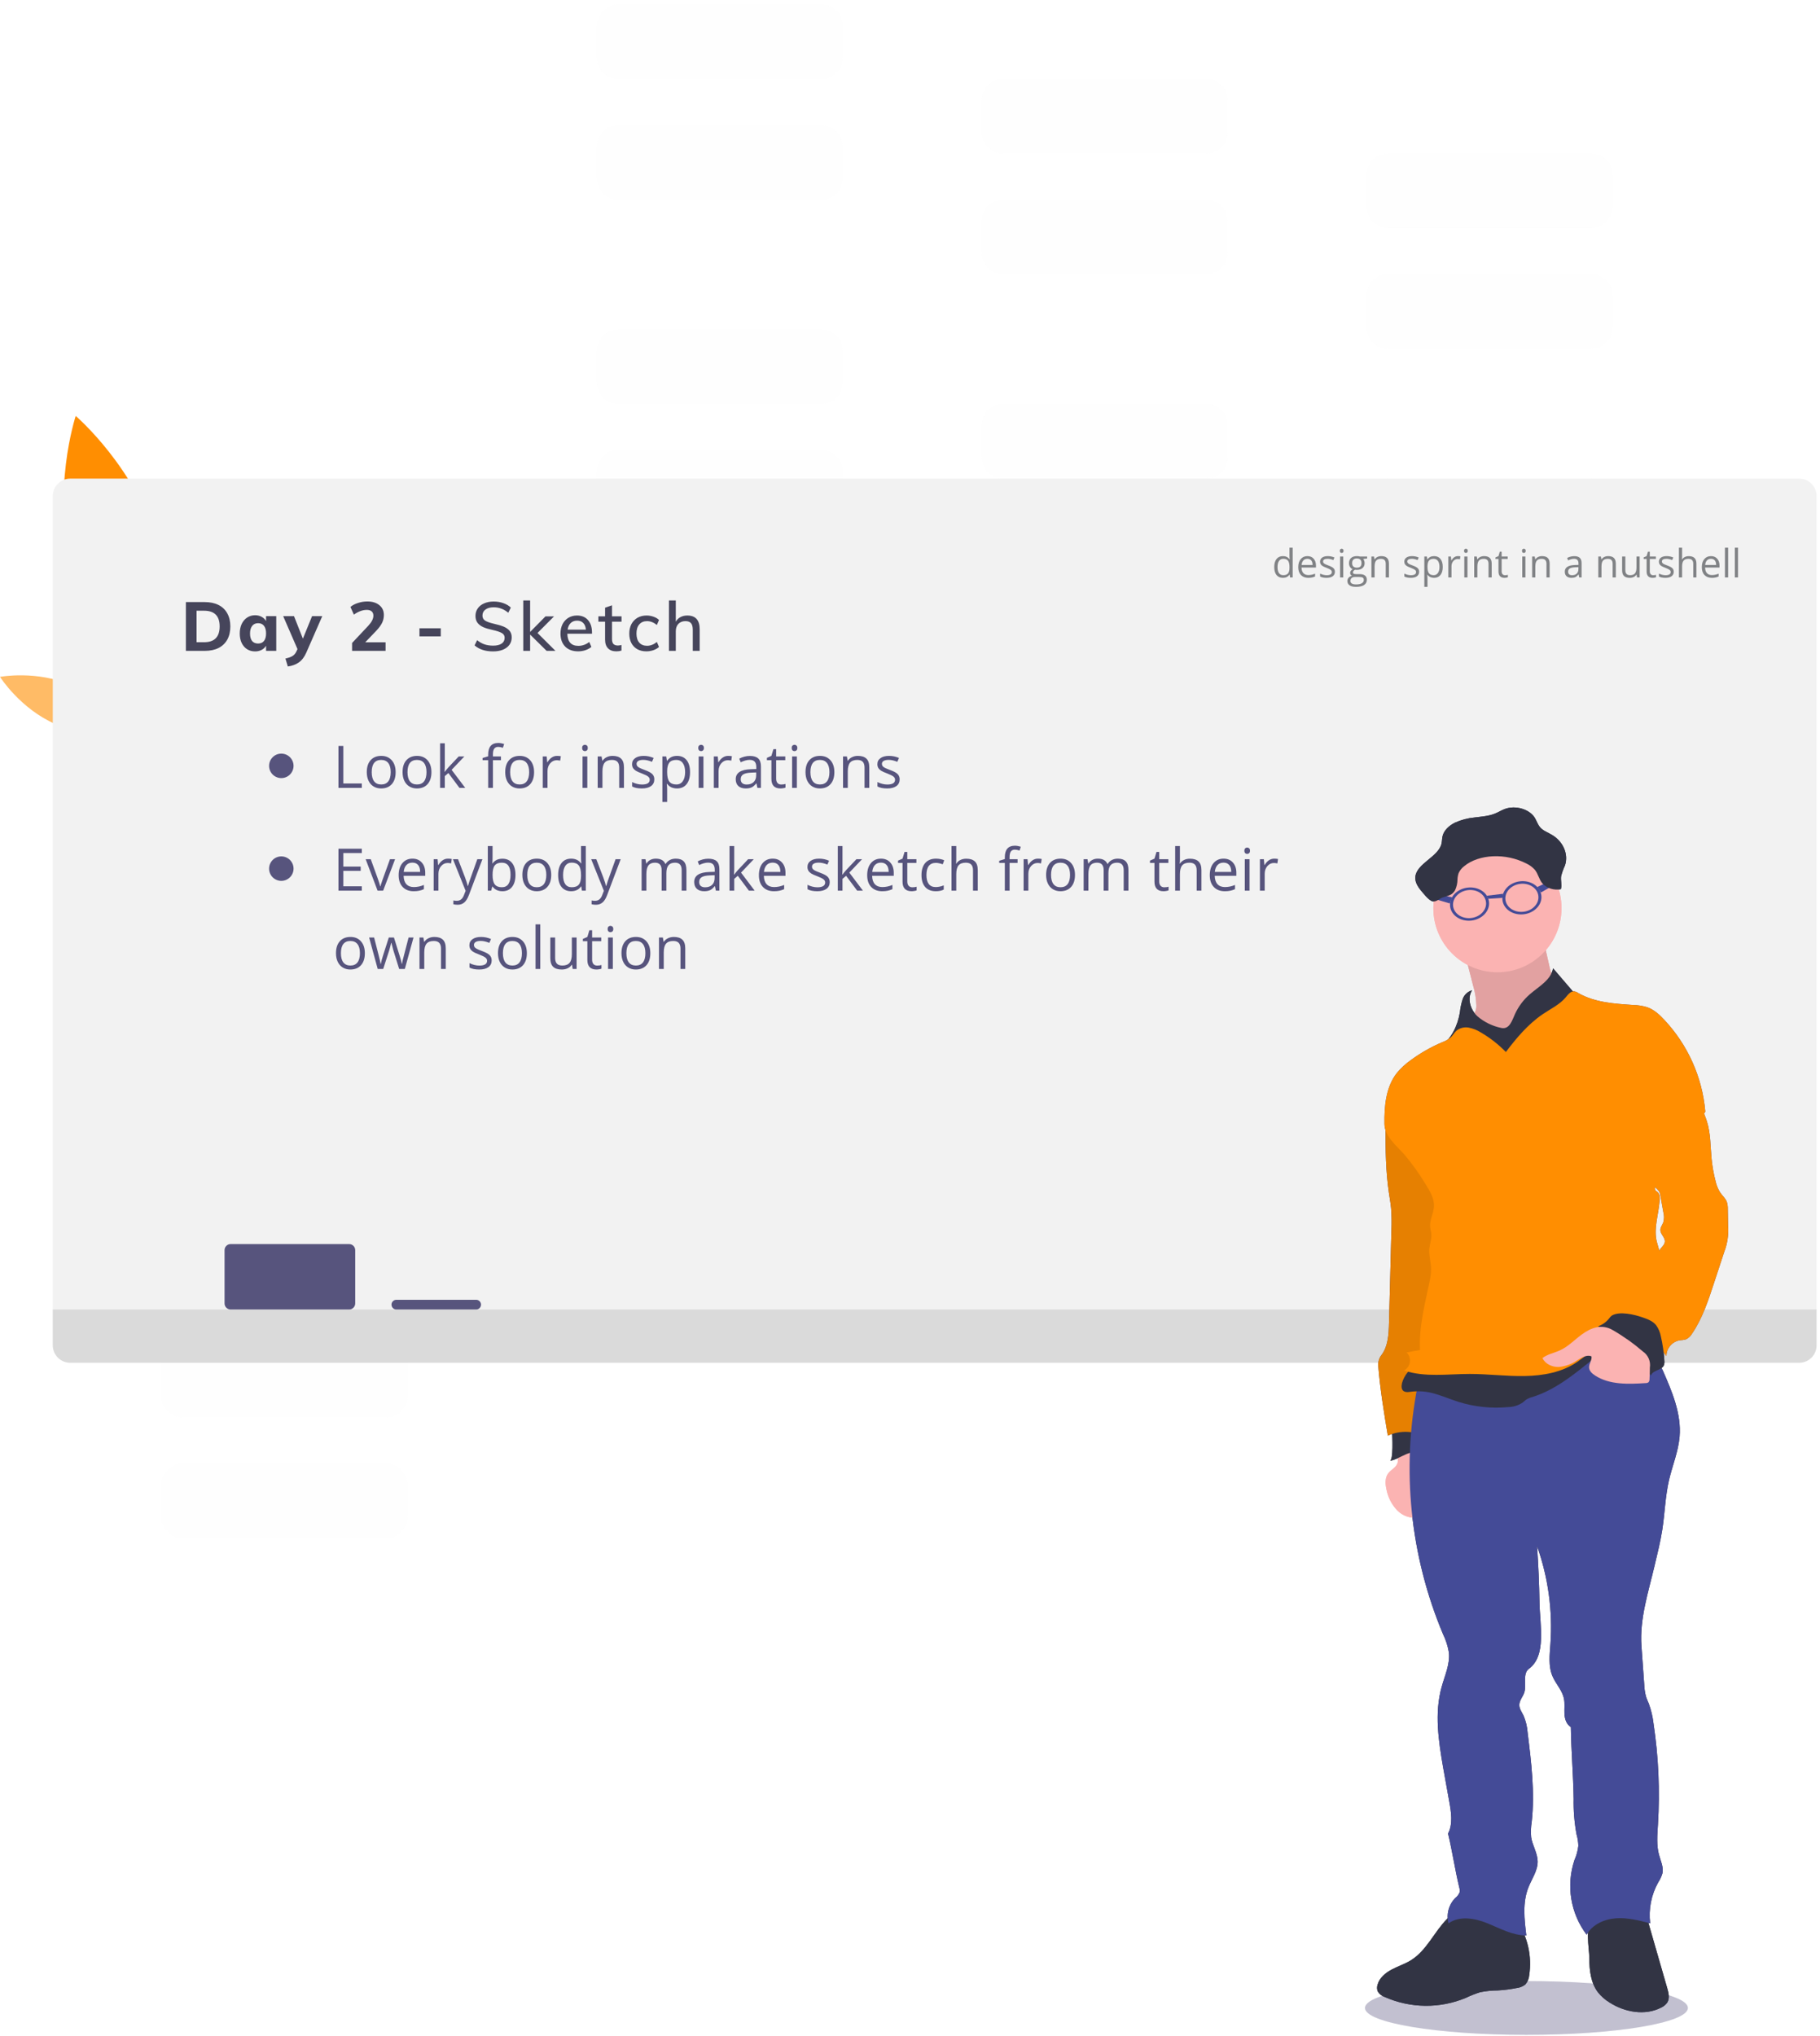<svg width="372" height="416" viewBox="0 0 372 416" fill="none" xmlns="http://www.w3.org/2000/svg">
<g opacity="0.2">
<path d="M167.937 92.008H126.344C123.945 92.008 122 93.955 122 96.356V102.875C122 105.276 123.945 107.223 126.344 107.223H167.937C170.336 107.223 172.281 105.276 172.281 102.875V96.356C172.281 93.955 170.336 92.008 167.937 92.008Z" fill="#F9F9F9"/>
<path d="M167.937 67.335H126.344C123.945 67.335 122 69.281 122 71.683V78.202C122 80.603 123.945 82.55 126.344 82.55H167.937C170.336 82.55 172.281 80.603 172.281 78.202V71.683C172.281 69.281 170.336 67.335 167.937 67.335Z" fill="#F9F9F9"/>
<path d="M167.937 25.596H126.344C123.945 25.596 122 27.543 122 29.944V36.463C122 38.865 123.945 40.811 126.344 40.811H167.937C170.336 40.811 172.281 38.865 172.281 36.463V29.944C172.281 27.543 170.336 25.596 167.937 25.596Z" fill="#F9F9F9"/>
<path d="M167.937 0.923H126.344C123.945 0.923 122 2.87 122 5.271V11.79C122 14.192 123.945 16.138 126.344 16.138H167.937C170.336 16.138 172.281 14.192 172.281 11.79V5.271C172.281 2.87 170.336 0.923 167.937 0.923Z" fill="#F9F9F9"/>
</g>
<g opacity="0.2">
<path d="M246.592 107.223H204.999C202.6 107.223 200.655 109.17 200.655 111.571V118.09C200.655 120.492 202.6 122.438 204.999 122.438H246.592C248.991 122.438 250.936 120.492 250.936 118.09V111.571C250.936 109.17 248.991 107.223 246.592 107.223Z" fill="#F9F9F9"/>
<path d="M246.592 82.55H204.999C202.6 82.55 200.655 84.497 200.655 86.898V93.417C200.655 95.819 202.6 97.765 204.999 97.765H246.592C248.991 97.765 250.936 95.819 250.936 93.417V86.898C250.936 84.497 248.991 82.55 246.592 82.55Z" fill="#F9F9F9"/>
<path d="M246.592 40.811H204.999C202.6 40.811 200.655 42.758 200.655 45.159V51.679C200.655 54.08 202.6 56.027 204.999 56.027H246.592C248.991 56.027 250.936 54.08 250.936 51.679V45.159C250.936 42.758 248.991 40.811 246.592 40.811Z" fill="#F9F9F9"/>
<path d="M246.592 16.138H204.999C202.6 16.138 200.655 18.085 200.655 20.486V27.005C200.655 29.407 202.6 31.353 204.999 31.353H246.592C248.991 31.353 250.936 29.407 250.936 27.005V20.486C250.936 18.085 248.991 16.138 246.592 16.138Z" fill="#F9F9F9"/>
</g>
<g opacity="0.2">
<path d="M325.247 122.438H283.654C281.254 122.438 279.31 124.385 279.31 126.787V133.306C279.31 135.707 281.254 137.654 283.654 137.654H325.247C327.646 137.654 329.591 135.707 329.591 133.306V126.787C329.591 124.385 327.646 122.438 325.247 122.438Z" fill="#F9F9F9"/>
<path d="M325.247 97.765H283.654C281.254 97.765 279.31 99.712 279.31 102.113V108.632C279.31 111.034 281.254 112.981 283.654 112.981H325.247C327.646 112.981 329.591 111.034 329.591 108.632V102.113C329.591 99.712 327.646 97.765 325.247 97.765Z" fill="#F9F9F9"/>
<path d="M325.247 56.026H283.654C281.254 56.026 279.31 57.973 279.31 60.374V66.894C279.31 69.295 281.254 71.242 283.654 71.242H325.247C327.646 71.242 329.591 69.295 329.591 66.894V60.374C329.591 57.973 327.646 56.026 325.247 56.026Z" fill="#F9F9F9"/>
<path d="M325.247 31.353H283.654C281.254 31.353 279.31 33.3 279.31 35.701V42.221C279.31 44.622 281.254 46.569 283.654 46.569H325.247C327.646 46.569 329.591 44.622 329.591 42.221V35.701C329.591 33.3 327.646 31.353 325.247 31.353Z" fill="#F9F9F9"/>
</g>
<g opacity="0.2">
<path d="M78.937 299.085H37.344C34.945 299.085 33 301.032 33 303.433V309.952C33 312.354 34.945 314.3 37.344 314.3H78.937C81.336 314.3 83.281 312.354 83.281 309.952V303.433C83.281 301.032 81.336 299.085 78.937 299.085Z" fill="#F9F9F9"/>
<path d="M78.937 274.412H37.344C34.945 274.412 33 276.359 33 278.76V285.279C33 287.68 34.945 289.627 37.344 289.627H78.937C81.336 289.627 83.281 287.68 83.281 285.279V278.76C83.281 276.359 81.336 274.412 78.937 274.412Z" fill="#F9F9F9"/>
<path d="M78.937 232.673H37.344C34.945 232.673 33 234.62 33 237.021V243.54C33 245.942 34.945 247.888 37.344 247.888H78.937C81.336 247.888 83.281 245.942 83.281 243.54V237.021C83.281 234.62 81.336 232.673 78.937 232.673Z" fill="#F9F9F9"/>
<path d="M78.937 208H37.344C34.945 208 33 209.947 33 212.348V218.867C33 221.269 34.945 223.215 37.344 223.215H78.937C81.336 223.215 83.281 221.269 83.281 218.867V212.348C83.281 209.947 81.336 208 78.937 208Z" fill="#F9F9F9"/>
</g>
<path opacity="0.6" d="M14.696 140.049C21.875 143.19 26 149.688 26 149.688C26 149.688 18.484 151.09 11.304 147.951C4.123 144.813 0 138.313 0 138.313C0 138.313 7.516 136.909 14.696 140.049Z" fill="#FF8E01"/>
<path d="M14.867 116.749C19.392 132.915 31.864 143.558 31.864 143.558C31.864 143.558 37.002 127.98 32.477 111.809C27.952 95.637 15.475 85 15.475 85C15.475 85 10.337 100.577 14.867 116.749Z" fill="#FF8E01"/>
<path opacity="0.6" d="M55.826 130.345C62.151 119.95 72.922 115 72.922 115C72.922 115 73.416 126.85 67.111 137.215C60.806 147.58 50.01 152.525 50.01 152.525C50.01 152.525 49.496 140.68 55.826 130.345Z" fill="#FF8E01"/>
<path d="M367.739 97.804H14.352C12.383 97.804 10.786 99.402 10.786 101.373V274.907C10.786 276.878 12.383 278.476 14.352 278.476H367.739C369.708 278.476 371.304 276.878 371.304 274.907V101.373C371.304 99.402 369.708 97.804 367.739 97.804Z" fill="#F2F2F2"/>
<path d="M37.994 123.032H41.844C42.936 123.032 43.874 123.228 44.658 123.62C45.442 124.012 46.039 124.581 46.45 125.328C46.87 126.075 47.08 126.966 47.08 128.002C47.08 129.047 46.875 129.943 46.464 130.69C46.053 131.437 45.456 132.011 44.672 132.412C43.888 132.804 42.945 133 41.844 133H37.994V123.032ZM41.704 131.236C43.832 131.236 44.896 130.158 44.896 128.002C44.896 125.865 43.832 124.796 41.704 124.796H40.178V131.236H41.704ZM56.467 125.902V133H54.381V131.95C54.166 132.314 53.863 132.599 53.471 132.804C53.079 133.009 52.635 133.112 52.141 133.112C51.525 133.112 50.979 132.963 50.503 132.664C50.036 132.365 49.667 131.941 49.397 131.39C49.135 130.83 49.005 130.186 49.005 129.458C49.005 128.73 49.135 128.081 49.397 127.512C49.667 126.943 50.041 126.504 50.517 126.196C50.993 125.879 51.534 125.72 52.141 125.72C52.635 125.72 53.079 125.827 53.471 126.042C53.863 126.257 54.166 126.546 54.381 126.91V125.902H56.467ZM52.757 131.502C53.279 131.502 53.681 131.325 53.961 130.97C54.241 130.615 54.381 130.102 54.381 129.43C54.381 128.758 54.241 128.245 53.961 127.89C53.681 127.526 53.279 127.344 52.757 127.344C52.234 127.344 51.828 127.531 51.539 127.904C51.249 128.277 51.105 128.795 51.105 129.458C51.105 130.121 51.245 130.629 51.525 130.984C51.814 131.329 52.225 131.502 52.757 131.502ZM65.873 125.902L62.597 133.378C62.196 134.283 61.687 134.946 61.071 135.366C60.465 135.795 59.718 136.071 58.831 136.192L58.341 134.568C58.995 134.428 59.484 134.251 59.811 134.036C60.147 133.821 60.408 133.509 60.595 133.098L60.805 132.636L57.879 125.902H60.091L61.911 130.508L63.787 125.902H65.873ZM78.81 131.25V133H71.964V131.39L75.282 127.862C75.973 127.115 76.318 126.434 76.318 125.818C76.318 125.426 76.201 125.132 75.968 124.936C75.744 124.731 75.413 124.628 74.974 124.628C74.125 124.628 73.243 124.95 72.328 125.594L71.628 124.026C72.029 123.681 72.543 123.41 73.168 123.214C73.793 123.009 74.428 122.906 75.072 122.906C76.108 122.906 76.929 123.158 77.536 123.662C78.152 124.157 78.46 124.824 78.46 125.664C78.46 126.243 78.339 126.779 78.096 127.274C77.863 127.759 77.466 128.301 76.906 128.898L74.652 131.25H78.81ZM85.738 128.38H90.092V130.046H85.738V128.38ZM100.782 133.112C100.007 133.112 99.298 133.009 98.654 132.804C98.019 132.599 97.469 132.291 97.002 131.88L97.52 130.816C98.005 131.208 98.509 131.493 99.032 131.67C99.555 131.847 100.142 131.936 100.796 131.936C101.542 131.936 102.121 131.796 102.532 131.516C102.942 131.236 103.148 130.839 103.148 130.326C103.148 129.897 102.956 129.575 102.574 129.36C102.191 129.136 101.584 128.931 100.754 128.744C99.96 128.576 99.312 128.385 98.808 128.17C98.304 127.946 97.907 127.652 97.618 127.288C97.329 126.915 97.184 126.439 97.184 125.86C97.184 125.281 97.338 124.773 97.646 124.334C97.954 123.886 98.388 123.541 98.948 123.298C99.517 123.046 100.17 122.92 100.908 122.92C101.608 122.92 102.261 123.027 102.868 123.242C103.484 123.457 103.997 123.76 104.408 124.152L103.89 125.216C103.432 124.833 102.961 124.553 102.476 124.376C101.99 124.189 101.472 124.096 100.922 124.096C100.203 124.096 99.638 124.25 99.228 124.558C98.817 124.857 98.612 125.267 98.612 125.79C98.612 126.238 98.789 126.579 99.144 126.812C99.508 127.045 100.086 127.255 100.88 127.442C101.71 127.629 102.382 127.825 102.896 128.03C103.409 128.235 103.82 128.515 104.128 128.87C104.436 129.225 104.59 129.682 104.59 130.242C104.59 130.821 104.436 131.325 104.128 131.754C103.82 132.183 103.376 132.519 102.798 132.762C102.228 132.995 101.556 133.112 100.782 133.112ZM111.727 133L108.353 129.668V133H106.953V122.696H108.353V129.136L111.489 125.958H113.239L109.865 129.346L113.533 133H111.727ZM121.001 129.5H115.961C116.008 131.152 116.759 131.978 118.215 131.978C119.027 131.978 119.769 131.712 120.441 131.18L120.875 132.188C120.558 132.468 120.152 132.692 119.657 132.86C119.172 133.019 118.682 133.098 118.187 133.098C117.058 133.098 116.171 132.776 115.527 132.132C114.883 131.479 114.561 130.587 114.561 129.458C114.561 128.739 114.701 128.1 114.981 127.54C115.271 126.98 115.672 126.546 116.185 126.238C116.699 125.93 117.282 125.776 117.935 125.776C118.887 125.776 119.634 126.084 120.175 126.7C120.726 127.316 121.001 128.17 121.001 129.262V129.5ZM117.963 126.826C117.431 126.826 116.997 126.985 116.661 127.302C116.325 127.619 116.111 128.072 116.017 128.66H119.755C119.699 128.063 119.517 127.61 119.209 127.302C118.901 126.985 118.486 126.826 117.963 126.826ZM125.09 127.036V130.578C125.09 131.063 125.192 131.409 125.398 131.614C125.612 131.81 125.906 131.908 126.28 131.908C126.522 131.908 126.77 131.871 127.022 131.796V132.944C126.714 133.047 126.364 133.098 125.972 133.098C125.244 133.098 124.679 132.893 124.278 132.482C123.876 132.071 123.676 131.474 123.676 130.69V127.036H122.304V125.944H123.676V124.18L125.09 123.69V125.944H127.036V127.036H125.09ZM132.107 133.098C131.398 133.098 130.777 132.949 130.245 132.65C129.723 132.351 129.321 131.931 129.041 131.39C128.761 130.839 128.621 130.2 128.621 129.472C128.621 128.744 128.766 128.1 129.055 127.54C129.354 126.98 129.769 126.546 130.301 126.238C130.833 125.93 131.454 125.776 132.163 125.776C132.658 125.776 133.134 125.86 133.591 126.028C134.049 126.187 134.417 126.406 134.697 126.686L134.263 127.708C133.601 127.185 132.933 126.924 132.261 126.924C131.58 126.924 131.048 127.148 130.665 127.596C130.283 128.035 130.091 128.655 130.091 129.458C130.091 130.261 130.283 130.881 130.665 131.32C131.048 131.749 131.58 131.964 132.261 131.964C132.952 131.964 133.619 131.703 134.263 131.18L134.697 132.202C134.399 132.482 134.016 132.701 133.549 132.86C133.092 133.019 132.611 133.098 132.107 133.098ZM140.48 125.776C142.169 125.776 143.014 126.719 143.014 128.604V133H141.6V128.688C141.6 128.072 141.478 127.624 141.236 127.344C141.002 127.064 140.624 126.924 140.102 126.924C139.504 126.924 139.024 127.111 138.66 127.484C138.305 127.857 138.128 128.357 138.128 128.982V133H136.728V122.696H138.128V127.036C138.361 126.625 138.683 126.313 139.094 126.098C139.504 125.883 139.966 125.776 140.48 125.776Z" fill="#46455B"/>
<path d="M69.178 161V152.434H70.174V160.098H73.953V161H69.178ZM80.869 157.783C80.869 158.83 80.605 159.648 80.078 160.238C79.55 160.824 78.822 161.117 77.892 161.117C77.318 161.117 76.808 160.982 76.363 160.713C75.917 160.443 75.574 160.057 75.332 159.553C75.089 159.049 74.968 158.459 74.968 157.783C74.968 156.736 75.23 155.922 75.753 155.34C76.277 154.754 77.003 154.461 77.933 154.461C78.832 154.461 79.544 154.76 80.072 155.357C80.603 155.955 80.869 156.764 80.869 157.783ZM75.976 157.783C75.976 158.604 76.14 159.229 76.468 159.658C76.796 160.088 77.279 160.303 77.915 160.303C78.552 160.303 79.035 160.09 79.363 159.664C79.695 159.234 79.861 158.607 79.861 157.783C79.861 156.967 79.695 156.348 79.363 155.926C79.035 155.5 78.548 155.287 77.904 155.287C77.267 155.287 76.787 155.496 76.462 155.914C76.138 156.332 75.976 156.955 75.976 157.783ZM88.183 157.783C88.183 158.83 87.919 159.648 87.391 160.238C86.864 160.824 86.136 161.117 85.206 161.117C84.632 161.117 84.122 160.982 83.677 160.713C83.231 160.443 82.888 160.057 82.645 159.553C82.403 159.049 82.282 158.459 82.282 157.783C82.282 156.736 82.544 155.922 83.067 155.34C83.591 154.754 84.317 154.461 85.247 154.461C86.145 154.461 86.858 154.76 87.386 155.357C87.917 155.955 88.183 156.764 88.183 157.783ZM83.29 157.783C83.29 158.604 83.454 159.229 83.782 159.658C84.11 160.088 84.593 160.303 85.229 160.303C85.866 160.303 86.349 160.09 86.677 159.664C87.009 159.234 87.175 158.607 87.175 157.783C87.175 156.967 87.009 156.348 86.677 155.926C86.349 155.5 85.862 155.287 85.218 155.287C84.581 155.287 84.1 155.496 83.776 155.914C83.452 156.332 83.29 156.955 83.29 157.783ZM90.914 157.713C91.082 157.475 91.338 157.162 91.682 156.775L93.756 154.578H94.91L92.309 157.314L95.092 161H93.914L91.647 157.965L90.914 158.598V161H89.953V151.883H90.914V156.717C90.914 156.932 90.899 157.264 90.868 157.713H90.914ZM102.39 155.334H100.755V161H99.782V155.334H98.634V154.895L99.782 154.543V154.186C99.782 152.607 100.472 151.818 101.851 151.818C102.191 151.818 102.589 151.887 103.046 152.023L102.794 152.803C102.419 152.682 102.099 152.621 101.833 152.621C101.466 152.621 101.195 152.744 101.019 152.99C100.843 153.232 100.755 153.623 100.755 154.162V154.578H102.39V155.334ZM109.165 157.783C109.165 158.83 108.901 159.648 108.374 160.238C107.846 160.824 107.118 161.117 106.188 161.117C105.614 161.117 105.104 160.982 104.659 160.713C104.214 160.443 103.87 160.057 103.628 159.553C103.385 159.049 103.264 158.459 103.264 157.783C103.264 156.736 103.526 155.922 104.049 155.34C104.573 154.754 105.299 154.461 106.229 154.461C107.128 154.461 107.84 154.76 108.368 155.357C108.899 155.955 109.165 156.764 109.165 157.783ZM104.272 157.783C104.272 158.604 104.436 159.229 104.764 159.658C105.092 160.088 105.575 160.303 106.212 160.303C106.848 160.303 107.331 160.09 107.659 159.664C107.991 159.234 108.157 158.607 108.157 157.783C108.157 156.967 107.991 156.348 107.659 155.926C107.331 155.5 106.844 155.287 106.2 155.287C105.563 155.287 105.083 155.496 104.758 155.914C104.434 156.332 104.272 156.955 104.272 157.783ZM113.865 154.461C114.15 154.461 114.406 154.484 114.633 154.531L114.498 155.434C114.232 155.375 113.998 155.346 113.795 155.346C113.275 155.346 112.83 155.557 112.459 155.979C112.092 156.4 111.908 156.926 111.908 157.555V161H110.936V154.578H111.738L111.85 155.768H111.897C112.135 155.35 112.422 155.027 112.758 154.801C113.094 154.574 113.463 154.461 113.865 154.461ZM120.044 161H119.071V154.578H120.044V161ZM118.989 152.838C118.989 152.615 119.044 152.453 119.153 152.352C119.263 152.246 119.399 152.193 119.563 152.193C119.72 152.193 119.854 152.246 119.968 152.352C120.081 152.457 120.138 152.619 120.138 152.838C120.138 153.057 120.081 153.221 119.968 153.33C119.854 153.436 119.72 153.488 119.563 153.488C119.399 153.488 119.263 153.436 119.153 153.33C119.044 153.221 118.989 153.057 118.989 152.838ZM126.561 161V156.846C126.561 156.322 126.442 155.932 126.204 155.674C125.965 155.416 125.592 155.287 125.084 155.287C124.412 155.287 123.92 155.469 123.608 155.832C123.295 156.195 123.139 156.795 123.139 157.631V161H122.166V154.578H122.957L123.116 155.457H123.162C123.362 155.141 123.641 154.896 124 154.725C124.36 154.549 124.76 154.461 125.202 154.461C125.975 154.461 126.557 154.648 126.948 155.023C127.338 155.395 127.534 155.99 127.534 156.811V161H126.561ZM133.74 159.248C133.74 159.846 133.517 160.307 133.072 160.631C132.627 160.955 132.002 161.117 131.197 161.117C130.346 161.117 129.681 160.982 129.205 160.713V159.811C129.514 159.967 129.844 160.09 130.195 160.18C130.551 160.27 130.892 160.314 131.221 160.314C131.728 160.314 132.119 160.234 132.392 160.074C132.666 159.91 132.803 159.662 132.803 159.33C132.803 159.08 132.693 158.867 132.474 158.691C132.26 158.512 131.838 158.301 131.209 158.059C130.611 157.836 130.185 157.643 129.931 157.479C129.681 157.311 129.494 157.121 129.369 156.91C129.248 156.699 129.187 156.447 129.187 156.154C129.187 155.631 129.4 155.219 129.826 154.918C130.252 154.613 130.836 154.461 131.578 154.461C132.269 154.461 132.945 154.602 133.605 154.883L133.26 155.674C132.615 155.408 132.031 155.275 131.508 155.275C131.047 155.275 130.699 155.348 130.465 155.492C130.23 155.637 130.113 155.836 130.113 156.09C130.113 156.262 130.156 156.408 130.242 156.529C130.332 156.65 130.474 156.766 130.67 156.875C130.865 156.984 131.24 157.143 131.795 157.35C132.556 157.627 133.07 157.906 133.336 158.188C133.605 158.469 133.74 158.822 133.74 159.248ZM138.376 161.117C137.958 161.117 137.575 161.041 137.228 160.889C136.884 160.732 136.595 160.494 136.361 160.174H136.29C136.337 160.549 136.361 160.904 136.361 161.24V163.883H135.388V154.578H136.179L136.314 155.457H136.361C136.611 155.105 136.902 154.852 137.234 154.695C137.566 154.539 137.947 154.461 138.376 154.461C139.228 154.461 139.884 154.752 140.345 155.334C140.81 155.916 141.042 156.732 141.042 157.783C141.042 158.838 140.806 159.658 140.333 160.244C139.865 160.826 139.212 161.117 138.376 161.117ZM138.236 155.287C137.579 155.287 137.105 155.469 136.812 155.832C136.519 156.195 136.368 156.773 136.361 157.566V157.783C136.361 158.686 136.511 159.332 136.812 159.723C137.113 160.109 137.595 160.303 138.259 160.303C138.814 160.303 139.247 160.078 139.56 159.629C139.876 159.18 140.034 158.561 140.034 157.771C140.034 156.971 139.876 156.357 139.56 155.932C139.247 155.502 138.806 155.287 138.236 155.287ZM143.78 161H142.807V154.578H143.78V161ZM142.725 152.838C142.725 152.615 142.78 152.453 142.889 152.352C142.999 152.246 143.135 152.193 143.3 152.193C143.456 152.193 143.591 152.246 143.704 152.352C143.817 152.457 143.874 152.619 143.874 152.838C143.874 153.057 143.817 153.221 143.704 153.33C143.591 153.436 143.456 153.488 143.3 153.488C143.135 153.488 142.999 153.436 142.889 153.33C142.78 153.221 142.725 153.057 142.725 152.838ZM148.832 154.461C149.117 154.461 149.373 154.484 149.6 154.531L149.465 155.434C149.199 155.375 148.965 155.346 148.762 155.346C148.242 155.346 147.797 155.557 147.426 155.979C147.059 156.4 146.875 156.926 146.875 157.555V161H145.902V154.578H146.705L146.817 155.768H146.863C147.102 155.35 147.389 155.027 147.725 154.801C148.061 154.574 148.43 154.461 148.832 154.461ZM154.81 161L154.617 160.086H154.57C154.25 160.488 153.929 160.762 153.609 160.906C153.293 161.047 152.896 161.117 152.42 161.117C151.783 161.117 151.283 160.953 150.92 160.625C150.56 160.297 150.38 159.83 150.38 159.225C150.38 157.928 151.418 157.248 153.492 157.186L154.582 157.15V156.752C154.582 156.248 154.472 155.877 154.254 155.639C154.039 155.396 153.693 155.275 153.216 155.275C152.681 155.275 152.076 155.439 151.4 155.768L151.101 155.023C151.418 154.852 151.763 154.717 152.138 154.619C152.517 154.521 152.896 154.473 153.275 154.473C154.041 154.473 154.607 154.643 154.974 154.982C155.345 155.322 155.531 155.867 155.531 156.617V161H154.81ZM152.613 160.314C153.218 160.314 153.693 160.148 154.037 159.816C154.384 159.484 154.558 159.02 154.558 158.422V157.842L153.586 157.883C152.812 157.91 152.254 158.031 151.91 158.246C151.57 158.457 151.4 158.787 151.4 159.236C151.4 159.588 151.505 159.855 151.716 160.039C151.931 160.223 152.23 160.314 152.613 160.314ZM159.675 160.314C159.847 160.314 160.013 160.303 160.173 160.279C160.333 160.252 160.46 160.225 160.554 160.197V160.941C160.448 160.992 160.292 161.033 160.085 161.064C159.882 161.1 159.698 161.117 159.534 161.117C158.292 161.117 157.671 160.463 157.671 159.154V155.334H156.751V154.865L157.671 154.461L158.081 153.09H158.644V154.578H160.507V155.334H158.644V159.113C158.644 159.5 158.735 159.797 158.919 160.004C159.103 160.211 159.355 160.314 159.675 160.314ZM162.875 161H161.903V154.578H162.875V161ZM161.821 152.838C161.821 152.615 161.875 152.453 161.985 152.352C162.094 152.246 162.231 152.193 162.395 152.193C162.551 152.193 162.686 152.246 162.799 152.352C162.913 152.457 162.969 152.619 162.969 152.838C162.969 153.057 162.913 153.221 162.799 153.33C162.686 153.436 162.551 153.488 162.395 153.488C162.231 153.488 162.094 153.436 161.985 153.33C161.875 153.221 161.821 153.057 161.821 152.838ZM170.541 157.783C170.541 158.83 170.277 159.648 169.75 160.238C169.223 160.824 168.494 161.117 167.564 161.117C166.99 161.117 166.48 160.982 166.035 160.713C165.59 160.443 165.246 160.057 165.004 159.553C164.762 159.049 164.641 158.459 164.641 157.783C164.641 156.736 164.902 155.922 165.426 155.34C165.949 154.754 166.676 154.461 167.605 154.461C168.504 154.461 169.217 154.76 169.744 155.357C170.275 155.955 170.541 156.764 170.541 157.783ZM165.648 157.783C165.648 158.604 165.812 159.229 166.141 159.658C166.469 160.088 166.951 160.303 167.588 160.303C168.225 160.303 168.707 160.09 169.035 159.664C169.367 159.234 169.533 158.607 169.533 157.783C169.533 156.967 169.367 156.348 169.035 155.926C168.707 155.5 168.221 155.287 167.576 155.287C166.939 155.287 166.459 155.496 166.135 155.914C165.81 156.332 165.648 156.955 165.648 157.783ZM176.706 161V156.846C176.706 156.322 176.587 155.932 176.349 155.674C176.111 155.416 175.738 155.287 175.23 155.287C174.558 155.287 174.066 155.469 173.753 155.832C173.441 156.195 173.285 156.795 173.285 157.631V161H172.312V154.578H173.103L173.261 155.457H173.308C173.507 155.141 173.786 154.896 174.146 154.725C174.505 154.549 174.906 154.461 175.347 154.461C176.12 154.461 176.702 154.648 177.093 155.023C177.484 155.395 177.679 155.99 177.679 156.811V161H176.706ZM183.886 159.248C183.886 159.846 183.663 160.307 183.218 160.631C182.772 160.955 182.147 161.117 181.343 161.117C180.491 161.117 179.827 160.982 179.35 160.713V159.811C179.659 159.967 179.989 160.09 180.341 160.18C180.696 160.27 181.038 160.314 181.366 160.314C181.874 160.314 182.264 160.234 182.538 160.074C182.811 159.91 182.948 159.662 182.948 159.33C182.948 159.08 182.839 158.867 182.62 158.691C182.405 158.512 181.983 158.301 181.354 158.059C180.757 157.836 180.331 157.643 180.077 157.479C179.827 157.311 179.639 157.121 179.514 156.91C179.393 156.699 179.333 156.447 179.333 156.154C179.333 155.631 179.546 155.219 179.971 154.918C180.397 154.613 180.981 154.461 181.723 154.461C182.415 154.461 183.091 154.602 183.751 154.883L183.405 155.674C182.761 155.408 182.177 155.275 181.653 155.275C181.192 155.275 180.845 155.348 180.61 155.492C180.376 155.637 180.259 155.836 180.259 156.09C180.259 156.262 180.302 156.408 180.387 156.529C180.477 156.65 180.62 156.766 180.815 156.875C181.011 156.984 181.386 157.143 181.94 157.35C182.702 157.627 183.216 157.906 183.481 158.188C183.751 158.469 183.886 158.822 183.886 159.248Z" fill="#57547D"/>
<circle cx="57.5" cy="156.5" r="2.5" fill="#57547D"/>
<path d="M73.953 182H69.178V173.434H73.953V174.318H70.174V177.078H73.725V177.957H70.174V181.109H73.953V182ZM77.177 182L74.74 175.578H75.783L77.165 179.387C77.478 180.277 77.662 180.855 77.716 181.121H77.763C77.806 180.914 77.941 180.486 78.167 179.838C78.398 179.186 78.912 177.766 79.708 175.578H80.751L78.314 182H77.177ZM84.555 182.117C83.606 182.117 82.856 181.828 82.305 181.25C81.759 180.672 81.485 179.869 81.485 178.842C81.485 177.807 81.739 176.984 82.247 176.375C82.759 175.766 83.444 175.461 84.304 175.461C85.108 175.461 85.745 175.727 86.214 176.258C86.683 176.785 86.917 177.482 86.917 178.35V178.965H82.493C82.513 179.719 82.702 180.291 83.061 180.682C83.425 181.072 83.934 181.268 84.591 181.268C85.282 181.268 85.966 181.123 86.641 180.834V181.701C86.298 181.85 85.972 181.955 85.663 182.018C85.358 182.084 84.989 182.117 84.555 182.117ZM84.292 176.275C83.776 176.275 83.364 176.443 83.055 176.779C82.751 177.115 82.571 177.58 82.516 178.174H85.874C85.874 177.561 85.737 177.092 85.464 176.768C85.19 176.439 84.8 176.275 84.292 176.275ZM91.571 175.461C91.856 175.461 92.112 175.484 92.338 175.531L92.203 176.434C91.938 176.375 91.703 176.346 91.5 176.346C90.981 176.346 90.535 176.557 90.164 176.979C89.797 177.4 89.614 177.926 89.614 178.555V182H88.641V175.578H89.444L89.555 176.768H89.602C89.84 176.35 90.127 176.027 90.463 175.801C90.799 175.574 91.168 175.461 91.571 175.461ZM92.58 175.578H93.623L95.029 179.24C95.338 180.076 95.529 180.68 95.603 181.051H95.65C95.701 180.852 95.806 180.512 95.967 180.031C96.131 179.547 96.662 178.062 97.56 175.578H98.603L95.844 182.891C95.57 183.613 95.25 184.125 94.883 184.426C94.519 184.73 94.072 184.883 93.541 184.883C93.244 184.883 92.951 184.85 92.662 184.783V184.004C92.877 184.051 93.117 184.074 93.383 184.074C94.05 184.074 94.527 183.699 94.812 182.949L95.17 182.035L92.58 175.578ZM102.695 175.473C103.538 175.473 104.193 175.762 104.657 176.34C105.126 176.914 105.361 177.729 105.361 178.783C105.361 179.838 105.124 180.658 104.652 181.244C104.183 181.826 103.53 182.117 102.695 182.117C102.277 182.117 101.894 182.041 101.546 181.889C101.202 181.732 100.913 181.494 100.679 181.174H100.609L100.404 182H99.706V172.883H100.679V175.098C100.679 175.594 100.663 176.039 100.632 176.434H100.679C101.132 175.793 101.804 175.473 102.695 175.473ZM102.554 176.287C101.89 176.287 101.411 176.479 101.118 176.861C100.825 177.24 100.679 177.881 100.679 178.783C100.679 179.686 100.829 180.332 101.13 180.723C101.431 181.109 101.913 181.303 102.577 181.303C103.175 181.303 103.62 181.086 103.913 180.652C104.206 180.215 104.353 179.588 104.353 178.771C104.353 177.936 104.206 177.312 103.913 176.902C103.62 176.492 103.167 176.287 102.554 176.287ZM112.669 178.783C112.669 179.83 112.405 180.648 111.878 181.238C111.35 181.824 110.622 182.117 109.692 182.117C109.118 182.117 108.608 181.982 108.163 181.713C107.717 181.443 107.374 181.057 107.131 180.553C106.889 180.049 106.768 179.459 106.768 178.783C106.768 177.736 107.03 176.922 107.553 176.34C108.077 175.754 108.803 175.461 109.733 175.461C110.631 175.461 111.344 175.76 111.872 176.357C112.403 176.955 112.669 177.764 112.669 178.783ZM107.776 178.783C107.776 179.604 107.94 180.229 108.268 180.658C108.596 181.088 109.079 181.303 109.715 181.303C110.352 181.303 110.835 181.09 111.163 180.664C111.495 180.234 111.661 179.607 111.661 178.783C111.661 177.967 111.495 177.348 111.163 176.926C110.835 176.5 110.348 176.287 109.704 176.287C109.067 176.287 108.587 176.496 108.262 176.914C107.938 177.332 107.776 177.955 107.776 178.783ZM118.811 181.139H118.758C118.309 181.791 117.637 182.117 116.742 182.117C115.902 182.117 115.248 181.83 114.779 181.256C114.315 180.682 114.082 179.865 114.082 178.807C114.082 177.748 114.316 176.926 114.785 176.34C115.254 175.754 115.906 175.461 116.742 175.461C117.613 175.461 118.281 175.777 118.746 176.41H118.822L118.781 175.947L118.758 175.496V172.883H119.731V182H118.94L118.811 181.139ZM116.865 181.303C117.529 181.303 118.01 181.123 118.307 180.764C118.607 180.4 118.758 179.816 118.758 179.012V178.807C118.758 177.896 118.606 177.248 118.301 176.861C118 176.471 117.518 176.275 116.854 176.275C116.283 176.275 115.846 176.498 115.541 176.943C115.24 177.385 115.09 178.01 115.09 178.818C115.09 179.639 115.24 180.258 115.541 180.676C115.842 181.094 116.283 181.303 116.865 181.303ZM120.839 175.578H121.882L123.289 179.24C123.597 180.076 123.789 180.68 123.863 181.051H123.91C123.96 180.852 124.066 180.512 124.226 180.031C124.39 179.547 124.921 178.062 125.82 175.578H126.863L124.103 182.891C123.83 183.613 123.509 184.125 123.142 184.426C122.779 184.73 122.332 184.883 121.8 184.883C121.503 184.883 121.21 184.85 120.921 184.783V184.004C121.136 184.051 121.376 184.074 121.642 184.074C122.31 184.074 122.787 183.699 123.072 182.949L123.429 182.035L120.839 175.578ZM139.329 182V177.822C139.329 177.311 139.219 176.928 139 176.674C138.782 176.416 138.442 176.287 137.981 176.287C137.375 176.287 136.928 176.461 136.639 176.809C136.35 177.156 136.205 177.691 136.205 178.414V182H135.233V177.822C135.233 177.311 135.123 176.928 134.905 176.674C134.686 176.416 134.344 176.287 133.879 176.287C133.27 176.287 132.823 176.471 132.537 176.838C132.256 177.201 132.116 177.799 132.116 178.631V182H131.143V175.578H131.934L132.092 176.457H132.139C132.323 176.145 132.58 175.9 132.912 175.725C133.248 175.549 133.623 175.461 134.037 175.461C135.041 175.461 135.698 175.824 136.006 176.551H136.053C136.245 176.215 136.522 175.949 136.885 175.754C137.248 175.559 137.662 175.461 138.127 175.461C138.854 175.461 139.397 175.648 139.756 176.023C140.12 176.395 140.301 176.99 140.301 177.811V182H139.329ZM146.32 182L146.127 181.086H146.08C145.76 181.488 145.439 181.762 145.119 181.906C144.803 182.047 144.406 182.117 143.93 182.117C143.293 182.117 142.793 181.953 142.43 181.625C142.07 181.297 141.89 180.83 141.89 180.225C141.89 178.928 142.928 178.248 145.002 178.186L146.092 178.15V177.752C146.092 177.248 145.982 176.877 145.764 176.639C145.549 176.396 145.203 176.275 144.726 176.275C144.191 176.275 143.586 176.439 142.91 176.768L142.611 176.023C142.928 175.852 143.273 175.717 143.648 175.619C144.027 175.521 144.406 175.473 144.785 175.473C145.551 175.473 146.117 175.643 146.484 175.982C146.855 176.322 147.041 176.867 147.041 177.617V182H146.32ZM144.123 181.314C144.728 181.314 145.203 181.148 145.547 180.816C145.894 180.484 146.068 180.02 146.068 179.422V178.842L145.096 178.883C144.322 178.91 143.764 179.031 143.42 179.246C143.08 179.457 142.91 179.787 142.91 180.236C142.91 180.588 143.015 180.855 143.226 181.039C143.441 181.223 143.74 181.314 144.123 181.314ZM150.072 178.713C150.24 178.475 150.495 178.162 150.839 177.775L152.913 175.578H154.068L151.466 178.314L154.249 182H153.072L150.804 178.965L150.072 179.598V182H149.111V172.883H150.072V177.717C150.072 177.932 150.056 178.264 150.025 178.713H150.072ZM158.188 182.117C157.239 182.117 156.489 181.828 155.938 181.25C155.391 180.672 155.118 179.869 155.118 178.842C155.118 177.807 155.372 176.984 155.88 176.375C156.391 175.766 157.077 175.461 157.936 175.461C158.741 175.461 159.378 175.727 159.846 176.258C160.315 176.785 160.55 177.482 160.55 178.35V178.965H156.126C156.145 179.719 156.335 180.291 156.694 180.682C157.057 181.072 157.567 181.268 158.223 181.268C158.915 181.268 159.598 181.123 160.274 180.834V181.701C159.93 181.85 159.604 181.955 159.296 182.018C158.991 182.084 158.622 182.117 158.188 182.117ZM157.925 176.275C157.409 176.275 156.997 176.443 156.688 176.779C156.384 177.115 156.204 177.58 156.149 178.174H159.507C159.507 177.561 159.37 177.092 159.096 176.768C158.823 176.439 158.432 176.275 157.925 176.275ZM169.593 180.248C169.593 180.846 169.371 181.307 168.925 181.631C168.48 181.955 167.855 182.117 167.05 182.117C166.199 182.117 165.535 181.982 165.058 181.713V180.811C165.367 180.967 165.697 181.09 166.048 181.18C166.404 181.27 166.746 181.314 167.074 181.314C167.582 181.314 167.972 181.234 168.246 181.074C168.519 180.91 168.656 180.662 168.656 180.33C168.656 180.08 168.546 179.867 168.328 179.691C168.113 179.512 167.691 179.301 167.062 179.059C166.464 178.836 166.039 178.643 165.785 178.479C165.535 178.311 165.347 178.121 165.222 177.91C165.101 177.699 165.041 177.447 165.041 177.154C165.041 176.631 165.254 176.219 165.679 175.918C166.105 175.613 166.689 175.461 167.431 175.461C168.123 175.461 168.798 175.602 169.459 175.883L169.113 176.674C168.468 176.408 167.884 176.275 167.361 176.275C166.9 176.275 166.552 176.348 166.318 176.492C166.084 176.637 165.966 176.836 165.966 177.09C165.966 177.262 166.009 177.408 166.095 177.529C166.185 177.65 166.328 177.766 166.523 177.875C166.718 177.984 167.093 178.143 167.648 178.35C168.41 178.627 168.923 178.906 169.189 179.188C169.459 179.469 169.593 179.822 169.593 180.248ZM172.202 178.713C172.37 178.475 172.626 178.162 172.97 177.775L175.044 175.578H176.198L173.597 178.314L176.38 182H175.202L172.935 178.965L172.202 179.598V182H171.241V172.883H172.202V177.717C172.202 177.932 172.187 178.264 172.155 178.713H172.202ZM180.319 182.117C179.37 182.117 178.62 181.828 178.069 181.25C177.522 180.672 177.249 179.869 177.249 178.842C177.249 177.807 177.502 176.984 178.01 176.375C178.522 175.766 179.207 175.461 180.067 175.461C180.872 175.461 181.508 175.727 181.977 176.258C182.446 176.785 182.68 177.482 182.68 178.35V178.965H178.256C178.276 179.719 178.465 180.291 178.825 180.682C179.188 181.072 179.698 181.268 180.354 181.268C181.045 181.268 181.729 181.123 182.405 180.834V181.701C182.061 181.85 181.735 181.955 181.426 182.018C181.122 182.084 180.752 182.117 180.319 182.117ZM180.055 176.275C179.54 176.275 179.127 176.443 178.819 176.779C178.514 177.115 178.334 177.58 178.28 178.174H181.637C181.637 177.561 181.5 177.092 181.227 176.768C180.954 176.439 180.563 176.275 180.055 176.275ZM186.478 181.314C186.65 181.314 186.816 181.303 186.976 181.279C187.137 181.252 187.264 181.225 187.357 181.197V181.941C187.252 181.992 187.096 182.033 186.889 182.064C186.685 182.1 186.502 182.117 186.338 182.117C185.096 182.117 184.475 181.463 184.475 180.154V176.334H183.555V175.865L184.475 175.461L184.885 174.09H185.447V175.578H187.31V176.334H185.447V180.113C185.447 180.5 185.539 180.797 185.723 181.004C185.906 181.211 186.158 181.314 186.478 181.314ZM191.273 182.117C190.343 182.117 189.622 181.832 189.111 181.262C188.603 180.688 188.349 179.877 188.349 178.83C188.349 177.756 188.607 176.926 189.122 176.34C189.642 175.754 190.38 175.461 191.337 175.461C191.646 175.461 191.954 175.494 192.263 175.561C192.572 175.627 192.814 175.705 192.99 175.795L192.691 176.621C192.476 176.535 192.242 176.465 191.988 176.41C191.734 176.352 191.509 176.322 191.314 176.322C190.009 176.322 189.357 177.154 189.357 178.818C189.357 179.607 189.515 180.213 189.831 180.635C190.152 181.057 190.624 181.268 191.249 181.268C191.785 181.268 192.333 181.152 192.896 180.922V181.783C192.466 182.006 191.925 182.117 191.273 182.117ZM198.88 182V177.846C198.88 177.322 198.761 176.932 198.522 176.674C198.284 176.416 197.911 176.287 197.403 176.287C196.727 176.287 196.233 176.471 195.921 176.838C195.612 177.205 195.458 177.807 195.458 178.643V182H194.485V172.883H195.458V175.643C195.458 175.975 195.442 176.25 195.411 176.469H195.47C195.661 176.16 195.932 175.918 196.284 175.742C196.639 175.562 197.044 175.473 197.497 175.473C198.282 175.473 198.87 175.66 199.261 176.035C199.655 176.406 199.852 176.998 199.852 177.811V182H198.88ZM207.988 176.334H206.353V182H205.381V176.334H204.232V175.895L205.381 175.543V175.186C205.381 173.607 206.07 172.818 207.449 172.818C207.789 172.818 208.187 172.887 208.644 173.023L208.392 173.803C208.017 173.682 207.697 173.621 207.431 173.621C207.064 173.621 206.793 173.744 206.617 173.99C206.441 174.232 206.353 174.623 206.353 175.162V175.578H207.988V176.334ZM212.15 175.461C212.435 175.461 212.691 175.484 212.917 175.531L212.782 176.434C212.517 176.375 212.282 176.346 212.079 176.346C211.56 176.346 211.114 176.557 210.743 176.979C210.376 177.4 210.193 177.926 210.193 178.555V182H209.22V175.578H210.023L210.134 176.768H210.181C210.419 176.35 210.706 176.027 211.042 175.801C211.378 175.574 211.747 175.461 212.15 175.461ZM219.721 178.783C219.721 179.83 219.458 180.648 218.93 181.238C218.403 181.824 217.674 182.117 216.745 182.117C216.17 182.117 215.661 181.982 215.215 181.713C214.77 181.443 214.426 181.057 214.184 180.553C213.942 180.049 213.821 179.459 213.821 178.783C213.821 177.736 214.083 176.922 214.606 176.34C215.129 175.754 215.856 175.461 216.786 175.461C217.684 175.461 218.397 175.76 218.924 176.357C219.456 176.955 219.721 177.764 219.721 178.783ZM214.829 178.783C214.829 179.604 214.993 180.229 215.321 180.658C215.649 181.088 216.131 181.303 216.768 181.303C217.405 181.303 217.887 181.09 218.215 180.664C218.547 180.234 218.713 179.607 218.713 178.783C218.713 177.967 218.547 177.348 218.215 176.926C217.887 176.5 217.401 176.287 216.756 176.287C216.12 176.287 215.639 176.496 215.315 176.914C214.991 177.332 214.829 177.955 214.829 178.783ZM229.678 182V177.822C229.678 177.311 229.568 176.928 229.35 176.674C229.131 176.416 228.791 176.287 228.33 176.287C227.725 176.287 227.277 176.461 226.988 176.809C226.699 177.156 226.555 177.691 226.555 178.414V182H225.582V177.822C225.582 177.311 225.473 176.928 225.254 176.674C225.035 176.416 224.693 176.287 224.229 176.287C223.619 176.287 223.172 176.471 222.887 176.838C222.605 177.201 222.465 177.799 222.465 178.631V182H221.492V175.578H222.283L222.441 176.457H222.488C222.672 176.145 222.93 175.9 223.262 175.725C223.598 175.549 223.973 175.461 224.387 175.461C225.391 175.461 226.047 175.824 226.355 176.551H226.402C226.594 176.215 226.871 175.949 227.234 175.754C227.598 175.559 228.012 175.461 228.477 175.461C229.203 175.461 229.746 175.648 230.105 176.023C230.469 176.395 230.65 176.99 230.65 177.811V182H229.678ZM237.972 181.314C238.143 181.314 238.309 181.303 238.47 181.279C238.63 181.252 238.757 181.225 238.85 181.197V181.941C238.745 181.992 238.589 182.033 238.382 182.064C238.179 182.1 237.995 182.117 237.831 182.117C236.589 182.117 235.968 181.463 235.968 180.154V176.334H235.048V175.865L235.968 175.461L236.378 174.09H236.94V175.578H238.804V176.334H236.94V180.113C236.94 180.5 237.032 180.797 237.216 181.004C237.399 181.211 237.651 181.314 237.972 181.314ZM244.594 182V177.846C244.594 177.322 244.475 176.932 244.237 176.674C243.998 176.416 243.625 176.287 243.117 176.287C242.442 176.287 241.948 176.471 241.635 176.838C241.326 177.205 241.172 177.807 241.172 178.643V182H240.2V172.883H241.172V175.643C241.172 175.975 241.157 176.25 241.125 176.469H241.184C241.375 176.16 241.647 175.918 241.998 175.742C242.354 175.562 242.758 175.473 243.211 175.473C243.996 175.473 244.584 175.66 244.975 176.035C245.369 176.406 245.567 176.998 245.567 177.811V182H244.594ZM250.344 182.117C249.394 182.117 248.644 181.828 248.094 181.25C247.547 180.672 247.273 179.869 247.273 178.842C247.273 177.807 247.527 176.984 248.035 176.375C248.547 175.766 249.232 175.461 250.092 175.461C250.896 175.461 251.533 175.727 252.002 176.258C252.47 176.785 252.705 177.482 252.705 178.35V178.965H248.281C248.301 179.719 248.49 180.291 248.849 180.682C249.213 181.072 249.722 181.268 250.379 181.268C251.07 181.268 251.754 181.123 252.429 180.834V181.701C252.086 181.85 251.76 181.955 251.451 182.018C251.146 182.084 250.777 182.117 250.344 182.117ZM250.08 176.275C249.564 176.275 249.152 176.443 248.844 176.779C248.539 177.115 248.359 177.58 248.304 178.174H251.662C251.662 177.561 251.525 177.092 251.252 176.768C250.978 176.439 250.588 176.275 250.08 176.275ZM255.402 182H254.429V175.578H255.402V182ZM254.347 173.838C254.347 173.615 254.402 173.453 254.511 173.352C254.62 173.246 254.757 173.193 254.921 173.193C255.077 173.193 255.212 173.246 255.325 173.352C255.439 173.457 255.495 173.619 255.495 173.838C255.495 174.057 255.439 174.221 255.325 174.33C255.212 174.436 255.077 174.488 254.921 174.488C254.757 174.488 254.62 174.436 254.511 174.33C254.402 174.221 254.347 174.057 254.347 173.838ZM260.454 175.461C260.739 175.461 260.995 175.484 261.221 175.531L261.087 176.434C260.821 176.375 260.587 176.346 260.383 176.346C259.864 176.346 259.419 176.557 259.048 176.979C258.68 177.4 258.497 177.926 258.497 178.555V182H257.524V175.578H258.327L258.438 176.768H258.485C258.723 176.35 259.01 176.027 259.346 175.801C259.682 175.574 260.051 175.461 260.454 175.461ZM74.574 194.783C74.574 195.83 74.311 196.648 73.783 197.238C73.256 197.824 72.527 198.117 71.598 198.117C71.023 198.117 70.514 197.982 70.068 197.713C69.623 197.443 69.279 197.057 69.037 196.553C68.795 196.049 68.674 195.459 68.674 194.783C68.674 193.736 68.936 192.922 69.459 192.34C69.982 191.754 70.709 191.461 71.639 191.461C72.537 191.461 73.25 191.76 73.777 192.357C74.309 192.955 74.574 193.764 74.574 194.783ZM69.682 194.783C69.682 195.604 69.846 196.229 70.174 196.658C70.502 197.088 70.984 197.303 71.621 197.303C72.258 197.303 72.74 197.09 73.068 196.664C73.4 196.234 73.566 195.607 73.566 194.783C73.566 193.967 73.4 193.348 73.068 192.926C72.74 192.5 72.254 192.287 71.609 192.287C70.973 192.287 70.492 192.496 70.168 192.914C69.844 193.332 69.682 193.955 69.682 194.783ZM81.589 198L80.412 194.232C80.337 194.002 80.199 193.479 79.996 192.662H79.949C79.792 193.346 79.656 193.873 79.538 194.244L78.326 198H77.201L75.449 191.578H76.468C76.882 193.191 77.197 194.42 77.412 195.264C77.63 196.107 77.755 196.676 77.787 196.969H77.833C77.876 196.746 77.945 196.459 78.038 196.107C78.136 195.752 78.22 195.471 78.29 195.264L79.468 191.578H80.523L81.671 195.264C81.89 195.936 82.038 196.5 82.117 196.957H82.163C82.179 196.816 82.22 196.6 82.287 196.307C82.357 196.014 82.765 194.438 83.511 191.578H84.519L82.744 198H81.589ZM90.139 198V193.846C90.139 193.322 90.02 192.932 89.782 192.674C89.544 192.416 89.171 192.287 88.663 192.287C87.991 192.287 87.499 192.469 87.186 192.832C86.874 193.195 86.718 193.795 86.718 194.631V198H85.745V191.578H86.536L86.694 192.457H86.741C86.94 192.141 87.22 191.896 87.579 191.725C87.938 191.549 88.339 191.461 88.78 191.461C89.554 191.461 90.136 191.648 90.526 192.023C90.917 192.395 91.112 192.99 91.112 193.811V198H90.139ZM100.496 196.248C100.496 196.846 100.273 197.307 99.828 197.631C99.383 197.955 98.758 198.117 97.953 198.117C97.101 198.117 96.437 197.982 95.961 197.713V196.811C96.269 196.967 96.599 197.09 96.951 197.18C97.306 197.27 97.648 197.314 97.976 197.314C98.484 197.314 98.875 197.234 99.148 197.074C99.422 196.91 99.558 196.662 99.558 196.33C99.558 196.08 99.449 195.867 99.23 195.691C99.015 195.512 98.594 195.301 97.965 195.059C97.367 194.836 96.941 194.643 96.687 194.479C96.437 194.311 96.25 194.121 96.125 193.91C96.004 193.699 95.943 193.447 95.943 193.154C95.943 192.631 96.156 192.219 96.582 191.918C97.008 191.613 97.592 191.461 98.334 191.461C99.025 191.461 99.701 191.602 100.361 191.883L100.015 192.674C99.371 192.408 98.787 192.275 98.263 192.275C97.802 192.275 97.455 192.348 97.221 192.492C96.986 192.637 96.869 192.836 96.869 193.09C96.869 193.262 96.912 193.408 96.998 193.529C97.088 193.65 97.23 193.766 97.425 193.875C97.621 193.984 97.996 194.143 98.55 194.35C99.312 194.627 99.826 194.906 100.092 195.188C100.361 195.469 100.496 195.822 100.496 196.248ZM107.687 194.783C107.687 195.83 107.423 196.648 106.896 197.238C106.368 197.824 105.64 198.117 104.71 198.117C104.136 198.117 103.626 197.982 103.181 197.713C102.736 197.443 102.392 197.057 102.15 196.553C101.907 196.049 101.786 195.459 101.786 194.783C101.786 193.736 102.048 192.922 102.571 192.34C103.095 191.754 103.821 191.461 104.751 191.461C105.65 191.461 106.362 191.76 106.89 192.357C107.421 192.955 107.687 193.764 107.687 194.783ZM102.794 194.783C102.794 195.604 102.958 196.229 103.286 196.658C103.614 197.088 104.097 197.303 104.734 197.303C105.37 197.303 105.853 197.09 106.181 196.664C106.513 196.234 106.679 195.607 106.679 194.783C106.679 193.967 106.513 193.348 106.181 192.926C105.853 192.5 105.366 192.287 104.722 192.287C104.085 192.287 103.605 192.496 103.28 192.914C102.956 193.332 102.794 193.955 102.794 194.783ZM110.43 198H109.458V188.883H110.43V198ZM113.467 191.578V195.744C113.467 196.268 113.586 196.658 113.824 196.916C114.063 197.174 114.436 197.303 114.943 197.303C115.615 197.303 116.106 197.119 116.414 196.752C116.727 196.385 116.883 195.785 116.883 194.953V191.578H117.856V198H117.053L116.912 197.139H116.859C116.66 197.455 116.383 197.697 116.027 197.865C115.676 198.033 115.274 198.117 114.82 198.117C114.039 198.117 113.453 197.932 113.063 197.561C112.676 197.189 112.482 196.596 112.482 195.779V191.578H113.467ZM122.058 197.314C122.23 197.314 122.396 197.303 122.556 197.279C122.716 197.252 122.843 197.225 122.937 197.197V197.941C122.832 197.992 122.675 198.033 122.468 198.064C122.265 198.1 122.082 198.117 121.917 198.117C120.675 198.117 120.054 197.463 120.054 196.154V192.334H119.134V191.865L120.054 191.461L120.464 190.09H121.027V191.578H122.89V192.334H121.027V196.113C121.027 196.5 121.119 196.797 121.302 197.004C121.486 197.211 121.738 197.314 122.058 197.314ZM125.259 198H124.286V191.578H125.259V198ZM124.204 189.838C124.204 189.615 124.259 189.453 124.368 189.352C124.478 189.246 124.614 189.193 124.778 189.193C124.935 189.193 125.069 189.246 125.183 189.352C125.296 189.457 125.353 189.619 125.353 189.838C125.353 190.057 125.296 190.221 125.183 190.33C125.069 190.436 124.935 190.488 124.778 190.488C124.614 190.488 124.478 190.436 124.368 190.33C124.259 190.221 124.204 190.057 124.204 189.838ZM132.924 194.783C132.924 195.83 132.661 196.648 132.133 197.238C131.606 197.824 130.877 198.117 129.948 198.117C129.373 198.117 128.864 197.982 128.418 197.713C127.973 197.443 127.629 197.057 127.387 196.553C127.145 196.049 127.024 195.459 127.024 194.783C127.024 193.736 127.286 192.922 127.809 192.34C128.332 191.754 129.059 191.461 129.989 191.461C130.887 191.461 131.6 191.76 132.127 192.357C132.659 192.955 132.924 193.764 132.924 194.783ZM128.032 194.783C128.032 195.604 128.196 196.229 128.524 196.658C128.852 197.088 129.334 197.303 129.971 197.303C130.608 197.303 131.09 197.09 131.418 196.664C131.75 196.234 131.916 195.607 131.916 194.783C131.916 193.967 131.75 193.348 131.418 192.926C131.09 192.5 130.604 192.287 129.959 192.287C129.323 192.287 128.842 192.496 128.518 192.914C128.194 193.332 128.032 193.955 128.032 194.783ZM139.09 198V193.846C139.09 193.322 138.971 192.932 138.732 192.674C138.494 192.416 138.121 192.287 137.613 192.287C136.941 192.287 136.449 192.469 136.137 192.832C135.824 193.195 135.668 193.795 135.668 194.631V198H134.695V191.578H135.486L135.644 192.457H135.691C135.89 192.141 136.17 191.896 136.529 191.725C136.889 191.549 137.289 191.461 137.73 191.461C138.504 191.461 139.086 191.648 139.476 192.023C139.867 192.395 140.062 192.99 140.062 193.811V198H139.09Z" fill="#57547D"/>
<circle cx="57.5" cy="177.5" r="2.5" fill="#57547D"/>
<path d="M263.602 117.426H263.566C263.267 117.861 262.819 118.078 262.223 118.078C261.663 118.078 261.227 117.887 260.914 117.504C260.604 117.121 260.449 116.577 260.449 115.871C260.449 115.165 260.605 114.617 260.918 114.227C261.23 113.836 261.665 113.641 262.223 113.641C262.803 113.641 263.249 113.852 263.559 114.273H263.609L263.582 113.965L263.566 113.664V111.922H264.215V118H263.688L263.602 117.426ZM262.305 117.535C262.747 117.535 263.068 117.415 263.266 117.176C263.466 116.934 263.566 116.544 263.566 116.008V115.871C263.566 115.264 263.465 114.832 263.262 114.574C263.061 114.314 262.74 114.184 262.297 114.184C261.917 114.184 261.625 114.332 261.422 114.629C261.221 114.923 261.121 115.34 261.121 115.879C261.121 116.426 261.221 116.839 261.422 117.117C261.622 117.396 261.917 117.535 262.305 117.535ZM267.402 118.078C266.77 118.078 266.27 117.885 265.902 117.5C265.538 117.115 265.355 116.579 265.355 115.895C265.355 115.204 265.525 114.656 265.863 114.25C266.204 113.844 266.661 113.641 267.234 113.641C267.771 113.641 268.195 113.818 268.508 114.172C268.82 114.523 268.977 114.988 268.977 115.566V115.977H266.027C266.04 116.479 266.167 116.861 266.406 117.121C266.648 117.382 266.988 117.512 267.426 117.512C267.887 117.512 268.342 117.415 268.793 117.223V117.801C268.564 117.9 268.346 117.97 268.141 118.012C267.938 118.056 267.691 118.078 267.402 118.078ZM267.227 114.184C266.883 114.184 266.608 114.296 266.402 114.52C266.199 114.743 266.079 115.053 266.043 115.449H268.281C268.281 115.04 268.19 114.728 268.008 114.512C267.826 114.293 267.565 114.184 267.227 114.184ZM272.848 116.832C272.848 117.23 272.699 117.538 272.402 117.754C272.105 117.97 271.689 118.078 271.152 118.078C270.585 118.078 270.142 117.988 269.824 117.809V117.207C270.03 117.311 270.25 117.393 270.484 117.453C270.721 117.513 270.949 117.543 271.168 117.543C271.507 117.543 271.767 117.49 271.949 117.383C272.132 117.273 272.223 117.108 272.223 116.887C272.223 116.72 272.15 116.578 272.004 116.461C271.861 116.341 271.579 116.201 271.16 116.039C270.762 115.891 270.478 115.762 270.309 115.652C270.142 115.54 270.017 115.414 269.934 115.273C269.853 115.133 269.812 114.965 269.812 114.77C269.812 114.421 269.954 114.146 270.238 113.945C270.522 113.742 270.911 113.641 271.406 113.641C271.867 113.641 272.318 113.734 272.758 113.922L272.527 114.449C272.098 114.272 271.708 114.184 271.359 114.184C271.052 114.184 270.82 114.232 270.664 114.328C270.508 114.424 270.43 114.557 270.43 114.727C270.43 114.841 270.458 114.939 270.516 115.02C270.576 115.1 270.671 115.177 270.801 115.25C270.931 115.323 271.181 115.428 271.551 115.566C272.059 115.751 272.401 115.938 272.578 116.125C272.758 116.312 272.848 116.548 272.848 116.832ZM274.555 118H273.906V113.719H274.555V118ZM273.852 112.559C273.852 112.41 273.888 112.302 273.961 112.234C274.034 112.164 274.125 112.129 274.234 112.129C274.339 112.129 274.428 112.164 274.504 112.234C274.579 112.305 274.617 112.413 274.617 112.559C274.617 112.704 274.579 112.814 274.504 112.887C274.428 112.957 274.339 112.992 274.234 112.992C274.125 112.992 274.034 112.957 273.961 112.887C273.888 112.814 273.852 112.704 273.852 112.559ZM279.434 113.719V114.129L278.641 114.223C278.714 114.314 278.779 114.434 278.836 114.582C278.893 114.728 278.922 114.893 278.922 115.078C278.922 115.497 278.779 115.832 278.492 116.082C278.206 116.332 277.812 116.457 277.312 116.457C277.185 116.457 277.065 116.447 276.953 116.426C276.677 116.572 276.539 116.755 276.539 116.977C276.539 117.094 276.587 117.181 276.684 117.238C276.78 117.293 276.945 117.32 277.18 117.32H277.938C278.401 117.32 278.757 117.418 279.004 117.613C279.254 117.809 279.379 118.092 279.379 118.465C279.379 118.939 279.189 119.299 278.809 119.547C278.428 119.797 277.874 119.922 277.145 119.922C276.585 119.922 276.152 119.818 275.848 119.609C275.546 119.401 275.395 119.107 275.395 118.727C275.395 118.466 275.478 118.241 275.645 118.051C275.811 117.861 276.046 117.732 276.348 117.664C276.238 117.615 276.146 117.538 276.07 117.434C275.997 117.329 275.961 117.208 275.961 117.07C275.961 116.914 276.003 116.777 276.086 116.66C276.169 116.543 276.301 116.43 276.48 116.32C276.259 116.229 276.078 116.074 275.938 115.855C275.799 115.637 275.73 115.387 275.73 115.105C275.73 114.637 275.871 114.276 276.152 114.023C276.434 113.768 276.832 113.641 277.348 113.641C277.572 113.641 277.773 113.667 277.953 113.719H279.434ZM276.02 118.719C276.02 118.951 276.117 119.126 276.312 119.246C276.508 119.366 276.788 119.426 277.152 119.426C277.697 119.426 278.099 119.344 278.359 119.18C278.622 119.018 278.754 118.798 278.754 118.52C278.754 118.288 278.682 118.126 278.539 118.035C278.396 117.947 278.126 117.902 277.73 117.902H276.953C276.659 117.902 276.43 117.973 276.266 118.113C276.102 118.254 276.02 118.456 276.02 118.719ZM276.371 115.09C276.371 115.389 276.456 115.616 276.625 115.77C276.794 115.923 277.03 116 277.332 116C277.965 116 278.281 115.693 278.281 115.078C278.281 114.435 277.961 114.113 277.32 114.113C277.016 114.113 276.781 114.195 276.617 114.359C276.453 114.523 276.371 114.767 276.371 115.09ZM283.242 118V115.23C283.242 114.882 283.163 114.621 283.004 114.449C282.845 114.277 282.596 114.191 282.258 114.191C281.81 114.191 281.482 114.312 281.273 114.555C281.065 114.797 280.961 115.197 280.961 115.754V118H280.312V113.719H280.84L280.945 114.305H280.977C281.109 114.094 281.296 113.931 281.535 113.816C281.775 113.699 282.042 113.641 282.336 113.641C282.852 113.641 283.24 113.766 283.5 114.016C283.76 114.263 283.891 114.66 283.891 115.207V118H283.242ZM290.066 116.832C290.066 117.23 289.918 117.538 289.621 117.754C289.324 117.97 288.908 118.078 288.371 118.078C287.803 118.078 287.361 117.988 287.043 117.809V117.207C287.249 117.311 287.469 117.393 287.703 117.453C287.94 117.513 288.168 117.543 288.387 117.543C288.725 117.543 288.986 117.49 289.168 117.383C289.35 117.273 289.441 117.108 289.441 116.887C289.441 116.72 289.368 116.578 289.223 116.461C289.079 116.341 288.798 116.201 288.379 116.039C287.98 115.891 287.697 115.762 287.527 115.652C287.361 115.54 287.236 115.414 287.152 115.273C287.072 115.133 287.031 114.965 287.031 114.77C287.031 114.421 287.173 114.146 287.457 113.945C287.741 113.742 288.13 113.641 288.625 113.641C289.086 113.641 289.536 113.734 289.977 113.922L289.746 114.449C289.316 114.272 288.927 114.184 288.578 114.184C288.271 114.184 288.039 114.232 287.883 114.328C287.727 114.424 287.648 114.557 287.648 114.727C287.648 114.841 287.677 114.939 287.734 115.02C287.794 115.1 287.889 115.177 288.02 115.25C288.15 115.323 288.4 115.428 288.77 115.566C289.277 115.751 289.62 115.938 289.797 116.125C289.977 116.312 290.066 116.548 290.066 116.832ZM293.117 118.078C292.839 118.078 292.583 118.027 292.352 117.926C292.122 117.822 291.93 117.663 291.773 117.449H291.727C291.758 117.699 291.773 117.936 291.773 118.16V119.922H291.125V113.719H291.652L291.742 114.305H291.773C291.94 114.07 292.134 113.901 292.355 113.797C292.577 113.693 292.831 113.641 293.117 113.641C293.685 113.641 294.122 113.835 294.43 114.223C294.74 114.611 294.895 115.155 294.895 115.855C294.895 116.559 294.737 117.105 294.422 117.496C294.109 117.884 293.674 118.078 293.117 118.078ZM293.023 114.191C292.586 114.191 292.27 114.312 292.074 114.555C291.879 114.797 291.779 115.182 291.773 115.711V115.855C291.773 116.457 291.874 116.888 292.074 117.148C292.275 117.406 292.596 117.535 293.039 117.535C293.409 117.535 293.698 117.385 293.906 117.086C294.117 116.786 294.223 116.374 294.223 115.848C294.223 115.314 294.117 114.905 293.906 114.621C293.698 114.335 293.404 114.191 293.023 114.191ZM297.984 113.641C298.174 113.641 298.345 113.656 298.496 113.688L298.406 114.289C298.229 114.25 298.073 114.23 297.938 114.23C297.591 114.23 297.294 114.371 297.047 114.652C296.802 114.934 296.68 115.284 296.68 115.703V118H296.031V113.719H296.566L296.641 114.512H296.672C296.831 114.233 297.022 114.018 297.246 113.867C297.47 113.716 297.716 113.641 297.984 113.641ZM299.945 118H299.297V113.719H299.945V118ZM299.242 112.559C299.242 112.41 299.279 112.302 299.352 112.234C299.424 112.164 299.516 112.129 299.625 112.129C299.729 112.129 299.819 112.164 299.895 112.234C299.97 112.305 300.008 112.413 300.008 112.559C300.008 112.704 299.97 112.814 299.895 112.887C299.819 112.957 299.729 112.992 299.625 112.992C299.516 112.992 299.424 112.957 299.352 112.887C299.279 112.814 299.242 112.704 299.242 112.559ZM304.25 118V115.23C304.25 114.882 304.171 114.621 304.012 114.449C303.853 114.277 303.604 114.191 303.266 114.191C302.818 114.191 302.49 114.312 302.281 114.555C302.073 114.797 301.969 115.197 301.969 115.754V118H301.32V113.719H301.848L301.953 114.305H301.984C302.117 114.094 302.303 113.931 302.543 113.816C302.783 113.699 303.049 113.641 303.344 113.641C303.859 113.641 304.247 113.766 304.508 114.016C304.768 114.263 304.898 114.66 304.898 115.207V118H304.25ZM307.617 117.543C307.732 117.543 307.842 117.535 307.949 117.52C308.056 117.501 308.141 117.483 308.203 117.465V117.961C308.133 117.995 308.029 118.022 307.891 118.043C307.755 118.066 307.633 118.078 307.523 118.078C306.695 118.078 306.281 117.642 306.281 116.77V114.223H305.668V113.91L306.281 113.641L306.555 112.727H306.93V113.719H308.172V114.223H306.93V116.742C306.93 117 306.991 117.198 307.113 117.336C307.236 117.474 307.404 117.543 307.617 117.543ZM311.789 118H311.141V113.719H311.789V118ZM311.086 112.559C311.086 112.41 311.122 112.302 311.195 112.234C311.268 112.164 311.359 112.129 311.469 112.129C311.573 112.129 311.663 112.164 311.738 112.234C311.814 112.305 311.852 112.413 311.852 112.559C311.852 112.704 311.814 112.814 311.738 112.887C311.663 112.957 311.573 112.992 311.469 112.992C311.359 112.992 311.268 112.957 311.195 112.887C311.122 112.814 311.086 112.704 311.086 112.559ZM316.094 118V115.23C316.094 114.882 316.014 114.621 315.855 114.449C315.697 114.277 315.448 114.191 315.109 114.191C314.661 114.191 314.333 114.312 314.125 114.555C313.917 114.797 313.812 115.197 313.812 115.754V118H313.164V113.719H313.691L313.797 114.305H313.828C313.961 114.094 314.147 113.931 314.387 113.816C314.626 113.699 314.893 113.641 315.188 113.641C315.703 113.641 316.091 113.766 316.352 114.016C316.612 114.263 316.742 114.66 316.742 115.207V118H316.094ZM322.789 118L322.66 117.391H322.629C322.415 117.659 322.202 117.841 321.988 117.938C321.777 118.031 321.513 118.078 321.195 118.078C320.771 118.078 320.438 117.969 320.195 117.75C319.956 117.531 319.836 117.22 319.836 116.816C319.836 115.952 320.527 115.499 321.91 115.457L322.637 115.434V115.168C322.637 114.832 322.564 114.585 322.418 114.426C322.275 114.264 322.044 114.184 321.727 114.184C321.37 114.184 320.966 114.293 320.516 114.512L320.316 114.016C320.527 113.901 320.758 113.811 321.008 113.746C321.26 113.681 321.513 113.648 321.766 113.648C322.276 113.648 322.654 113.762 322.898 113.988C323.146 114.215 323.27 114.578 323.27 115.078V118H322.789ZM321.324 117.543C321.728 117.543 322.044 117.432 322.273 117.211C322.505 116.99 322.621 116.68 322.621 116.281V115.895L321.973 115.922C321.457 115.94 321.085 116.021 320.855 116.164C320.629 116.305 320.516 116.525 320.516 116.824C320.516 117.059 320.586 117.237 320.727 117.359C320.87 117.482 321.069 117.543 321.324 117.543ZM329.617 118V115.23C329.617 114.882 329.538 114.621 329.379 114.449C329.22 114.277 328.971 114.191 328.633 114.191C328.185 114.191 327.857 114.312 327.648 114.555C327.44 114.797 327.336 115.197 327.336 115.754V118H326.688V113.719H327.215L327.32 114.305H327.352C327.484 114.094 327.671 113.931 327.91 113.816C328.15 113.699 328.417 113.641 328.711 113.641C329.227 113.641 329.615 113.766 329.875 114.016C330.135 114.263 330.266 114.66 330.266 115.207V118H329.617ZM332.211 113.719V116.496C332.211 116.845 332.29 117.105 332.449 117.277C332.608 117.449 332.857 117.535 333.195 117.535C333.643 117.535 333.97 117.413 334.176 117.168C334.384 116.923 334.488 116.523 334.488 115.969V113.719H335.137V118H334.602L334.508 117.426H334.473C334.34 117.637 334.155 117.798 333.918 117.91C333.684 118.022 333.415 118.078 333.113 118.078C332.592 118.078 332.202 117.954 331.941 117.707C331.684 117.46 331.555 117.064 331.555 116.52V113.719H332.211ZM337.898 117.543C338.013 117.543 338.124 117.535 338.23 117.52C338.337 117.501 338.422 117.483 338.484 117.465V117.961C338.414 117.995 338.31 118.022 338.172 118.043C338.036 118.066 337.914 118.078 337.805 118.078C336.977 118.078 336.562 117.642 336.562 116.77V114.223H335.949V113.91L336.562 113.641L336.836 112.727H337.211V113.719H338.453V114.223H337.211V116.742C337.211 117 337.272 117.198 337.395 117.336C337.517 117.474 337.685 117.543 337.898 117.543ZM342.105 116.832C342.105 117.23 341.957 117.538 341.66 117.754C341.363 117.97 340.947 118.078 340.41 118.078C339.842 118.078 339.4 117.988 339.082 117.809V117.207C339.288 117.311 339.508 117.393 339.742 117.453C339.979 117.513 340.207 117.543 340.426 117.543C340.764 117.543 341.025 117.49 341.207 117.383C341.389 117.273 341.48 117.108 341.48 116.887C341.48 116.72 341.408 116.578 341.262 116.461C341.118 116.341 340.837 116.201 340.418 116.039C340.02 115.891 339.736 115.762 339.566 115.652C339.4 115.54 339.275 115.414 339.191 115.273C339.111 115.133 339.07 114.965 339.07 114.77C339.07 114.421 339.212 114.146 339.496 113.945C339.78 113.742 340.169 113.641 340.664 113.641C341.125 113.641 341.576 113.734 342.016 113.922L341.785 114.449C341.355 114.272 340.966 114.184 340.617 114.184C340.31 114.184 340.078 114.232 339.922 114.328C339.766 114.424 339.688 114.557 339.688 114.727C339.688 114.841 339.716 114.939 339.773 115.02C339.833 115.1 339.928 115.177 340.059 115.25C340.189 115.323 340.439 115.428 340.809 115.566C341.316 115.751 341.659 115.938 341.836 116.125C342.016 116.312 342.105 116.548 342.105 116.832ZM346.094 118V115.23C346.094 114.882 346.014 114.621 345.855 114.449C345.697 114.277 345.448 114.191 345.109 114.191C344.659 114.191 344.329 114.314 344.121 114.559C343.915 114.803 343.812 115.204 343.812 115.762V118H343.164V111.922H343.812V113.762C343.812 113.983 343.802 114.167 343.781 114.312H343.82C343.948 114.107 344.129 113.945 344.363 113.828C344.6 113.708 344.87 113.648 345.172 113.648C345.695 113.648 346.087 113.773 346.348 114.023C346.611 114.271 346.742 114.665 346.742 115.207V118H346.094ZM349.887 118.078C349.254 118.078 348.754 117.885 348.387 117.5C348.022 117.115 347.84 116.579 347.84 115.895C347.84 115.204 348.009 114.656 348.348 114.25C348.689 113.844 349.146 113.641 349.719 113.641C350.255 113.641 350.68 113.818 350.992 114.172C351.305 114.523 351.461 114.988 351.461 115.566V115.977H348.512C348.525 116.479 348.651 116.861 348.891 117.121C349.133 117.382 349.473 117.512 349.91 117.512C350.371 117.512 350.827 117.415 351.277 117.223V117.801C351.048 117.9 350.831 117.97 350.625 118.012C350.422 118.056 350.176 118.078 349.887 118.078ZM349.711 114.184C349.367 114.184 349.092 114.296 348.887 114.52C348.684 114.743 348.564 115.053 348.527 115.449H350.766C350.766 115.04 350.674 114.728 350.492 114.512C350.31 114.293 350.049 114.184 349.711 114.184ZM353.219 118H352.57V111.922H353.219V118ZM355.242 118H354.594V111.922H355.242V118Z" fill="#808285"/>
<path opacity="0.1" d="M10.786 267.586H371.304V274.907C371.304 275.854 370.928 276.761 370.26 277.431C369.591 278.1 368.684 278.476 367.739 278.476H14.352C13.406 278.476 12.499 278.1 11.831 277.431C11.162 276.761 10.786 275.854 10.786 274.907V267.586Z" fill="black"/>
<path d="M71.367 254.221H47.134C46.452 254.221 45.898 254.775 45.898 255.459V266.349C45.898 267.032 46.452 267.586 47.134 267.586H71.367C72.049 267.586 72.603 267.032 72.603 266.349V255.459C72.603 254.775 72.049 254.221 71.367 254.221Z" fill="#57547D"/>
<path d="M97.329 265.606H81.01C80.463 265.606 80.02 266.049 80.02 266.596C80.02 267.143 80.463 267.586 81.01 267.586H97.329C97.876 267.586 98.318 267.143 98.318 266.596C98.318 266.049 97.876 265.606 97.329 265.606Z" fill="#57547D"/>
<path opacity="0.2" d="M312 415.814C330.225 415.814 345 413.352 345 410.314C345 407.277 330.225 404.814 312 404.814C293.775 404.814 279 407.277 279 410.314C279 413.352 293.775 415.814 312 415.814Z" fill="#57547D"/>
<path d="M288.412 400.556C287.166 401.338 285.742 401.779 284.456 402.467C283.17 403.155 281.919 404.189 281.553 405.615C281.416 406.057 281.439 406.534 281.617 406.961C281.937 407.478 282.427 407.866 283.002 408.06C285.614 409.221 288.435 409.837 291.293 409.869C294.151 409.902 296.986 409.35 299.623 408.248C300.552 407.802 301.51 407.421 302.492 407.11C303.701 406.863 304.932 406.737 306.166 406.734C307.463 406.658 308.754 406.492 310.028 406.239C310.669 406.167 311.276 405.915 311.779 405.511C312.238 404.982 312.514 404.319 312.565 403.62C313.151 399.764 312.268 395.828 310.093 392.592C309.819 392.138 309.451 391.748 309.015 391.448C308.482 391.173 307.897 391.016 307.299 390.988C304.826 390.686 302.235 390.132 299.737 390.072C297.947 390.033 297.047 390.884 295.781 392.116C293.165 394.735 291.637 398.541 288.412 400.556Z" fill="#323444"/>
<path d="M324.855 400.19C324.855 402.615 325.147 405.184 326.616 407.12C327.288 407.957 328.101 408.669 329.019 409.223C332.125 411.203 336.24 411.931 339.513 410.253C340.042 410.015 340.494 409.635 340.819 409.154C341.313 408.293 341.051 407.219 340.774 406.268L336.037 389.835C332.976 390.305 328.475 390.636 325.755 392.191C323.782 393.314 324.855 398.022 324.855 400.19Z" fill="#323444"/>
<path d="M285.633 298.999C285.346 299.904 284.307 300.325 283.738 301.087C283.071 301.983 283.14 303.226 283.382 304.315C283.682 305.921 284.435 307.407 285.553 308.596C286.121 309.186 286.821 309.631 287.595 309.894C288.369 310.158 289.195 310.232 290.004 310.111C291.597 309.809 292.971 308.398 293.026 306.78C292.997 306.044 292.84 305.318 292.561 304.637L289.188 294.875C289.175 294.806 289.146 294.741 289.105 294.684C289.064 294.627 289.012 294.579 288.951 294.544C288.824 294.515 288.69 294.538 288.58 294.608C287.784 294.984 286.186 295.38 285.722 296.207C285.257 297.033 285.969 298.103 285.633 298.999Z" fill="#FBB3B2"/>
<path d="M284.055 298.509C285.287 298.315 286.365 297.593 287.517 297.118C288.669 296.642 290.113 296.459 291.083 297.251C291.36 297.479 291.627 297.791 291.988 297.786C291.496 295.365 290.754 293.003 289.772 290.737C289.738 290.629 289.67 290.533 289.579 290.465C289.444 290.41 289.294 290.41 289.159 290.465L285.831 291.336C284.599 291.658 284.456 291.559 284.55 292.772C284.574 293.311 284.851 298.509 284.055 298.509Z" fill="#323444"/>
<path d="M283.689 228.022C283.195 228.784 283.195 229.734 283.195 230.63C283.195 235.011 283.239 239.416 283.887 243.753C284.041 244.792 284.233 245.832 284.332 246.881C284.444 248.342 284.468 249.808 284.402 251.272L283.907 270.329C283.848 272.66 283.729 275.165 282.29 276.996C281.854 277.61 281.649 278.359 281.711 279.11C282.087 283.891 282.878 288.633 283.665 293.361C284.931 292.789 286.314 292.526 287.701 292.592C289.089 292.658 290.441 293.052 291.647 293.742C294.142 285.889 295.522 277.724 295.746 269.487C295.86 265.433 295.687 261.354 296.31 257.35C297.354 250.608 296.928 243.693 296.162 236.912C295.919 234.764 295.405 232.551 294.03 230.888C292.729 229.433 290.995 228.433 289.085 228.037C287.255 227.556 285.618 228.051 283.689 228.022Z" fill="#5B5583"/>
<path opacity="0.1" d="M283.689 228.022C283.195 228.784 283.195 229.734 283.195 230.63C283.195 235.011 283.239 239.416 283.887 243.753C284.041 244.792 284.233 245.832 284.332 246.881C284.444 248.342 284.468 249.808 284.402 251.272L283.907 270.329C283.848 272.66 283.729 275.165 282.29 276.996C281.854 277.61 281.649 278.359 281.711 279.11C282.087 283.891 282.878 288.633 283.665 293.361C284.931 292.789 286.314 292.526 287.701 292.592C289.089 292.658 290.441 293.052 291.647 293.742C294.142 285.889 295.522 277.724 295.746 269.487C295.86 265.433 295.687 261.354 296.31 257.35C297.354 250.608 296.928 243.693 296.162 236.912C295.919 234.764 295.405 232.551 294.03 230.888C292.729 229.433 290.995 228.433 289.085 228.037C287.255 227.556 285.618 228.051 283.689 228.022Z" fill="black"/>
<path d="M289.732 283.288C286.415 300.3 288.226 317.915 294.935 333.896C295.514 335.078 295.921 336.339 296.141 337.638C296.413 340.063 295.296 342.395 294.658 344.741C293.174 350.077 294.03 355.759 294.979 361.219C295.375 363.496 295.782 365.771 296.201 368.045C296.611 370.263 297.007 372.673 295.978 374.683C296.863 378.375 297.388 382.033 298.273 385.726C298.367 386.018 298.395 386.327 298.357 386.632C298.179 387.115 297.864 387.536 297.452 387.845C296.792 388.514 296.318 389.344 296.076 390.253C295.834 391.162 295.833 392.118 296.072 393.027C298.332 391.404 301.482 391.973 304.064 393.027C306.645 394.082 309.187 395.502 311.976 395.502C311.571 392.225 311.18 388.785 312.387 385.711C313.089 383.929 314.326 382.246 314.291 380.341C314.256 378.633 313.213 377.108 312.961 375.42C312.867 374.37 312.907 373.312 313.079 372.272C313.742 366.214 312.99 360.095 312.239 354.047C312.154 352.854 311.873 351.683 311.408 350.582C311.057 349.869 310.532 349.186 310.542 348.389C310.542 347.463 311.289 346.711 311.566 345.83C312.061 344.206 311.151 341.999 312.52 340.994C316.131 338.341 314.746 332.005 314.667 327.525C314.604 323.661 314.439 319.8 314.172 315.942C316.445 322.339 317.375 329.137 316.902 335.91C316.744 338.128 316.452 340.459 317.317 342.508C317.98 344.082 319.296 345.379 319.652 347.047C319.874 348.077 319.716 349.141 319.765 350.191C319.815 351.24 320.171 352.383 321.076 352.913C321.145 357.685 321.57 362.788 321.645 367.56C321.597 369.999 321.795 372.437 322.238 374.836C322.46 375.599 322.583 376.388 322.604 377.183C322.493 378.179 322.229 379.152 321.823 380.068C320.961 382.623 320.735 385.349 321.166 388.011C321.597 390.672 322.672 393.188 324.295 395.339C325.462 393.265 327.896 392.166 330.269 391.993C332.643 391.819 334.987 392.418 337.287 393.022C336.935 390.13 337.51 387.201 338.929 384.657C339.309 384.084 339.601 383.456 339.794 382.796C340.061 381.538 339.438 380.286 339.102 379.044C338.553 377.064 338.746 374.93 338.874 372.861C339.306 365.932 338.999 358.976 337.959 352.111C337.799 350.759 337.482 349.43 337.015 348.151C336.837 347.696 336.619 347.26 336.471 346.8C336.237 345.974 336.105 345.123 336.075 344.266L335.507 336.346C335.106 330.797 336.926 325.317 338.197 319.902C338.766 317.477 339.384 315.056 339.765 312.591C340.284 309.235 340.368 305.805 341.129 302.493C341.812 299.523 343.043 296.628 343.3 293.583C343.696 288.866 341.738 284.307 339.839 279.981C339.047 278.199 336.055 278.377 334.132 278.06C320.487 275.818 306.116 275.803 293.248 280.857C291.918 281.409 290.719 282.237 289.732 283.288Z" fill="#3C354C"/>
<path d="M299.569 195.432L301.082 201.322C301.494 202.673 301.721 204.073 301.76 205.485C301.775 206 301.661 206.51 301.428 206.97C301.179 207.347 300.86 207.673 300.489 207.93C299.455 208.717 298.738 210.554 297.556 211.098C298.164 212.157 299.005 211.469 300.103 211.999C302.037 212.939 303.807 214.291 305.904 214.756C307.882 215.192 309.959 214.781 311.922 214.261C314.707 213.504 317.476 212.459 319.716 210.633C321.957 208.806 323.233 207.193 323.223 204.307C320.75 204.599 318.549 202.099 317.456 199.852C317.077 198.998 316.799 198.102 316.626 197.184L315.3 191.348C313.856 191.665 312.679 192.699 311.299 193.239C309.92 193.778 308.288 193.828 306.755 193.897C304.033 194.021 301.327 194.372 298.664 194.946C298.298 195.021 297.838 195.253 297.927 195.61" fill="#FBB3B2"/>
<path opacity="0.1" d="M299.569 195.432L301.082 201.322C301.494 202.673 301.721 204.073 301.76 205.485C301.775 206 301.661 206.51 301.428 206.97C301.179 207.347 300.86 207.673 300.489 207.93C299.455 208.717 298.738 210.554 297.556 211.098C298.164 212.157 299.005 211.469 300.103 211.999C302.037 212.939 303.807 214.291 305.904 214.756C307.882 215.192 309.959 214.781 311.922 214.261C314.707 213.504 317.476 212.459 319.716 210.633C321.957 208.806 323.233 207.193 323.223 204.307C320.75 204.599 318.549 202.099 317.456 199.852C317.077 198.998 316.799 198.102 316.626 197.184L315.3 191.348C313.856 191.665 312.679 192.699 311.299 193.239C309.92 193.778 308.288 193.828 306.755 193.897C304.033 194.021 301.327 194.372 298.664 194.946C298.298 195.021 297.838 195.253 297.927 195.61" fill="black"/>
<path d="M306.068 198.679C313.3 198.679 319.163 192.81 319.163 185.571C319.163 178.332 313.3 172.464 306.068 172.464C298.835 172.464 292.972 178.332 292.972 185.571C292.972 192.81 298.835 198.679 306.068 198.679Z" fill="#FBB3B2"/>
<path d="M309.672 207.178C310.373 205.664 311.384 204.315 312.64 203.218C314.484 201.599 317.006 200.287 317.442 197.872L321.437 202.53C321.655 202.746 321.823 203.006 321.932 203.292C321.982 203.561 321.975 203.837 321.91 204.102C321.845 204.368 321.725 204.616 321.556 204.831C320.567 206.41 319.009 207.539 317.536 208.682C314.158 211.36 310.924 214.216 307.848 217.236C307.712 217.393 307.53 217.504 307.328 217.553C307.137 217.558 306.949 217.504 306.789 217.399C304.135 216.004 301.786 214.093 299.881 211.776C299.737 211.603 299.559 211.405 299.327 211.42C299.187 211.446 299.057 211.513 298.956 211.613C297.625 212.702 296.171 214.004 294.465 213.835C296.676 212.246 297.927 209.593 298.392 206.905C298.484 205.986 298.673 205.078 298.956 204.198C299.102 203.758 299.355 203.36 299.691 203.041C300.028 202.721 300.437 202.49 300.884 202.366C299.806 204.015 300.543 206.351 301.992 207.683C303.4 208.879 305.088 209.698 306.898 210.063C308.579 210.38 309.074 208.475 309.672 207.178Z" fill="#323444"/>
<path d="M292.636 284.634C294.5 285.094 296.266 285.876 298.076 286.456C301.375 287.49 304.846 287.855 308.288 287.53C309.347 287.506 310.377 287.178 311.255 286.584C311.488 286.396 311.7 286.173 311.947 286C312.361 285.752 312.809 285.567 313.278 285.451C317.813 284.03 321.611 280.966 325.295 277.966C325.414 277.867 325.547 277.744 325.537 277.585C325.52 277.477 325.468 277.378 325.389 277.303L323.45 275.076C318.367 275.942 313.159 275.615 308.001 275.487C306.942 275.439 305.881 275.468 304.826 275.571C303.807 275.689 302.803 275.947 301.8 276.165C297.987 276.996 294.09 277.313 290.227 277.858C289.957 277.877 289.695 277.959 289.461 278.095C289.298 278.221 289.159 278.375 289.05 278.551L287.695 280.456C287.169 281.097 286.782 281.841 286.558 282.639C286.241 284.124 286.904 284.619 288.165 284.426C289.655 284.208 291.173 284.278 292.636 284.634Z" fill="#323444"/>
<path d="M307.793 214.969C306.28 213.417 304.565 212.077 302.694 210.984C301.938 210.504 301.1 210.168 300.221 209.994C299.779 209.907 299.324 209.917 298.886 210.025C298.449 210.133 298.04 210.335 297.689 210.618C297.249 211.009 296.972 211.553 296.547 211.964C296.012 212.414 295.398 212.762 294.737 212.989C292.486 213.952 290.352 215.169 288.377 216.617C287.301 217.371 286.331 218.267 285.494 219.28C283.254 222.151 282.918 226.057 282.977 229.7C283.021 232.234 285.45 234.115 287.121 236.011C288.689 237.877 290.108 239.863 291.364 241.951C292.264 243.376 293.204 244.921 293.09 246.619C292.996 248.01 292.185 249.316 292.314 250.702C292.358 251.197 292.516 251.653 292.561 252.133C292.65 253.123 292.259 254.113 292.16 255.103C292.027 256.504 292.482 257.895 292.507 259.305C292.488 260.271 292.366 261.232 292.141 262.171C291.191 266.696 289.999 271.244 290.242 275.863L287.502 276.358C287.761 276.612 287.957 276.925 288.074 277.269C288.191 277.614 288.224 277.981 288.173 278.341C288.121 278.701 287.986 279.044 287.777 279.341C287.569 279.639 287.293 279.884 286.973 280.055C291.25 281.486 295.874 280.763 300.409 280.758C304.163 280.758 307.902 281.253 311.65 281.184C315.399 281.115 319.266 280.436 322.357 278.313C323.198 277.739 323.969 277.066 324.854 276.566C326.04 275.951 327.318 275.533 328.638 275.328C331.082 274.862 333.567 274.639 336.056 274.665C337.272 274.665 338.598 274.714 339.567 273.982C340.635 273.17 340.907 271.7 341.05 270.368C341.194 268.963 341.283 267.552 341.308 266.141C341.349 265.043 341.291 263.942 341.134 262.854C340.986 262.059 340.793 261.272 340.556 260.498L338.691 253.925C337.92 251.212 338.993 248.237 339.221 245.426C339.275 244.762 339.285 243.99 338.776 243.565C338.593 243.411 338.34 243.307 338.281 243.07C338.254 242.957 338.251 242.84 338.272 242.726C338.292 242.611 338.336 242.503 338.4 242.406C339.389 240.426 340.872 238.679 342.227 236.892C344.503 233.758 346.616 230.508 348.558 227.156C347.95 220.141 344.998 213.535 340.18 208.405C339.191 207.331 338.058 206.302 336.674 205.816C335.769 205.54 334.83 205.388 333.885 205.366C330.007 205.104 325.972 204.871 322.594 202.921C322.352 202.753 322.077 202.636 321.788 202.579C321.041 202.495 320.497 203.233 320.013 203.817C318.767 205.302 316.932 206.153 315.32 207.247C312.313 209.291 309.964 212.103 307.793 214.969Z" fill="#5B5583"/>
<path d="M348.894 229.18C349.665 231.625 349.591 234.239 349.843 236.788C349.993 238.326 350.262 239.851 350.65 241.347C350.826 242.169 351.144 242.955 351.589 243.668C352.034 244.322 352.672 244.851 352.954 245.589C353.108 246.089 353.177 246.611 353.157 247.133L353.216 250.549C353.343 252.359 353.068 254.174 352.41 255.865L350.279 262.354C349.126 265.869 347.944 269.438 345.867 272.497C345.575 273.014 345.131 273.431 344.596 273.69C344.178 273.8 343.748 273.867 343.316 273.888C342.562 274.022 341.878 274.416 341.383 275C340.887 275.585 340.61 276.324 340.601 277.09C340.106 276.366 339.488 275.735 338.776 275.224L334.439 271.759C332.955 270.551 331.407 269.324 329.607 268.626C332.028 267.869 334.178 266.425 335.795 264.469C337.412 262.513 338.427 260.13 338.716 257.607C338.715 256.857 338.884 256.115 339.211 255.439C339.572 254.855 340.24 254.41 340.289 253.722C340.348 252.855 339.369 252.202 339.369 251.336C339.369 250.762 339.794 250.286 339.982 249.747C340.158 249.08 340.158 248.379 339.982 247.713L339.384 244.386C339.349 244.053 339.248 243.73 339.087 243.436C338.863 243.154 338.615 242.892 338.345 242.654C337.317 241.5 337.772 239.684 338.345 238.263C339.663 235.11 341.36 232.129 343.4 229.388C344.126 228.467 344.798 227.505 345.412 226.507C345.937 225.596 346.055 224.334 346.609 223.537C347.321 225.408 348.286 227.254 348.894 229.18Z" fill="#5B5583"/>
<path d="M329.453 268.829C329.233 268.993 329.042 269.194 328.89 269.423C328.307 270.155 327.531 270.709 326.649 271.022C327.144 271.378 327.594 271.73 328.059 272.091C331.498 274.75 334.648 277.764 337.455 281.085C337.767 279.971 339.631 280.05 340.086 278.986C340.193 278.682 340.227 278.356 340.185 278.036C340.09 276.368 339.852 274.712 339.473 273.086C339.323 272.249 338.985 271.456 338.484 270.769C337.791 269.933 336.713 269.532 335.685 269.185C334.127 268.641 331.036 267.874 329.453 268.829Z" fill="#323444"/>
<path d="M323.272 272.72C321.788 273.818 320.488 275.194 318.821 275.947C317.644 276.481 316.304 276.714 315.275 277.511C315.834 278.744 317.288 279.382 318.638 279.333C319.99 279.2 321.285 278.724 322.402 277.952C323.287 277.407 324.325 276.774 325.29 277.155C325.438 277.907 324.795 278.615 324.795 279.377C324.795 280.139 325.428 280.694 326.051 281.095C329.019 283.01 332.836 282.852 336.372 282.629C336.575 282.637 336.775 282.578 336.941 282.461C337.018 282.371 337.076 282.268 337.113 282.155C337.149 282.043 337.163 281.925 337.154 281.808C337.198 281.025 337.218 280.248 337.223 279.466C337.323 278.836 337.241 278.19 336.987 277.604C336.733 277.018 336.317 276.517 335.789 276.16C333.87 274.509 331.8 273.042 329.607 271.779C327.431 270.517 325.225 271.264 323.272 272.72Z" fill="#FBB3B2"/>
<path d="M310.666 180.092C308.471 180.354 306.873 182.072 307.096 183.938C307.318 185.804 309.277 187.091 311.473 186.824C313.668 186.556 315.266 184.844 315.043 182.982C314.821 181.121 312.862 179.829 310.666 180.092ZM311.413 186.309C309.554 186.532 307.897 185.438 307.704 183.864C307.511 182.289 308.871 180.834 310.726 180.611C312.58 180.389 314.242 181.483 314.435 183.057C314.628 184.631 313.268 186.086 311.413 186.309Z" fill="#3C354C"/>
<path d="M299.965 181.379C297.769 181.641 296.172 183.359 296.394 185.22C296.617 187.081 298.575 188.373 300.771 188.111C302.967 187.848 304.564 186.131 304.341 184.265C304.119 182.398 302.161 181.116 299.965 181.379ZM300.712 187.591C298.852 187.814 297.195 186.72 297.007 185.151C296.82 183.581 298.17 182.121 300.029 181.893C301.889 181.666 303.545 182.765 303.733 184.339C303.921 185.913 302.566 187.368 300.712 187.591Z" fill="#3C354C"/>
<path d="M292.017 182.334L296.789 183.354L296.32 184.611L291.819 183.289L292.017 182.334Z" fill="#3C354C"/>
<path d="M318.619 179.136L314.217 181.26L314.974 182.369L319.034 180.018L318.619 179.136Z" fill="#3C354C"/>
<path d="M303.901 183.037L307.249 182.636L307.076 183.468L304.203 183.661L303.901 183.037Z" fill="#3C354C"/>
<path d="M297.408 181.913C297.723 181.235 297.891 180.498 297.902 179.75C297.914 179.303 297.991 178.859 298.13 178.433C298.373 177.893 298.743 177.419 299.208 177.052C300.751 175.746 302.961 175.072 305.142 174.978C307.52 174.869 309.886 175.381 312.007 176.463C312.654 176.767 313.234 177.198 313.713 177.731C314.405 178.577 314.553 179.671 315.251 180.507C315.727 181.015 316.325 181.391 316.989 181.599C317.653 181.807 318.359 181.84 319.039 181.695C319.281 180.834 318.965 179.923 319.088 179.042C319.283 178.287 319.546 177.552 319.875 176.845C320.641 174.582 319.523 171.959 317.219 170.608C316.413 170.113 315.458 169.791 314.855 169.123C314.252 168.454 314.108 167.761 313.693 167.093C312.59 165.326 309.737 164.499 307.566 165.316C306.883 165.574 306.28 165.965 305.587 166.242C304.302 166.771 302.838 166.865 301.423 167.044C300.029 167.173 298.666 167.531 297.388 168.103C296.166 168.707 295.143 169.677 294.861 170.835C294.727 171.37 294.757 171.924 294.624 172.454C293.941 175.142 289.535 176.449 289.287 179.191C289.198 180.181 289.737 181.131 290.41 181.938C290.875 182.487 291.988 183.958 292.774 184.17C293.56 184.383 294.159 183.636 294.91 183.378C296.097 183.007 296.814 182.928 297.408 181.913Z" fill="#3C354C"/>
<path opacity="0.2" d="M312 415.814C330.225 415.814 345 413.352 345 410.314C345 407.277 330.225 404.814 312 404.814C293.775 404.814 279 407.277 279 410.314C279 413.352 293.775 415.814 312 415.814Z" fill="#57547D"/>
<path d="M288.412 400.556C287.166 401.338 285.742 401.779 284.456 402.467C283.17 403.155 281.919 404.189 281.553 405.615C281.416 406.057 281.439 406.534 281.617 406.961C281.937 407.478 282.427 407.866 283.002 408.06C285.614 409.221 288.435 409.837 291.293 409.869C294.151 409.902 296.986 409.35 299.623 408.248C300.552 407.802 301.51 407.421 302.492 407.11C303.701 406.863 304.932 406.737 306.166 406.734C307.463 406.658 308.754 406.492 310.028 406.239C310.669 406.167 311.276 405.915 311.779 405.511C312.238 404.982 312.514 404.319 312.565 403.62C313.151 399.764 312.268 395.828 310.093 392.592C309.819 392.138 309.451 391.748 309.015 391.448C308.482 391.173 307.897 391.016 307.299 390.988C304.826 390.686 302.235 390.132 299.737 390.072C297.947 390.033 297.047 390.884 295.781 392.116C293.165 394.735 291.637 398.541 288.412 400.556Z" fill="#323444"/>
<path d="M324.855 400.19C324.855 402.615 325.147 405.184 326.616 407.12C327.288 407.957 328.101 408.669 329.019 409.223C332.125 411.203 336.24 411.931 339.513 410.253C340.042 410.015 340.494 409.635 340.819 409.154C341.313 408.293 341.051 407.219 340.774 406.268L336.037 389.835C332.976 390.305 328.475 390.636 325.755 392.191C323.782 393.314 324.855 398.022 324.855 400.19Z" fill="#323444"/>
<path d="M285.633 298.999C285.346 299.904 284.307 300.325 283.738 301.087C283.071 301.983 283.14 303.226 283.382 304.315C283.682 305.921 284.435 307.407 285.553 308.596C286.121 309.186 286.821 309.631 287.595 309.894C288.369 310.158 289.195 310.232 290.004 310.111C291.597 309.809 292.971 308.398 293.026 306.78C292.997 306.044 292.84 305.318 292.561 304.637L289.188 294.875C289.175 294.806 289.146 294.741 289.105 294.684C289.064 294.627 289.012 294.579 288.951 294.544C288.824 294.515 288.69 294.538 288.58 294.608C287.784 294.984 286.186 295.38 285.722 296.207C285.257 297.033 285.969 298.103 285.633 298.999Z" fill="#FBB3B2"/>
<path d="M284.055 298.509C285.287 298.315 286.365 297.593 287.517 297.118C288.669 296.642 290.113 296.459 291.083 297.251C291.36 297.479 291.627 297.791 291.988 297.786C291.496 295.365 290.754 293.003 289.772 290.737C289.738 290.629 289.67 290.533 289.579 290.465C289.444 290.41 289.294 290.41 289.159 290.465L285.831 291.336C284.599 291.658 284.456 291.559 284.55 292.772C284.574 293.311 284.851 298.509 284.055 298.509Z" fill="#323444"/>
<path d="M283.689 228.022C283.195 228.784 283.195 229.734 283.195 230.63C283.195 235.011 283.239 239.416 283.887 243.753C284.041 244.792 284.233 245.832 284.332 246.881C284.444 248.342 284.468 249.808 284.402 251.272L283.907 270.329C283.848 272.66 283.729 275.165 282.29 276.996C281.854 277.61 281.649 278.359 281.711 279.11C282.087 283.891 282.878 288.633 283.665 293.361C284.931 292.789 286.314 292.526 287.701 292.592C289.089 292.658 290.441 293.052 291.647 293.742C294.142 285.889 295.522 277.724 295.746 269.487C295.86 265.433 295.687 261.354 296.31 257.35C297.354 250.608 296.928 243.693 296.162 236.912C295.919 234.764 295.405 232.551 294.03 230.888C292.729 229.433 290.995 228.433 289.085 228.037C287.255 227.556 285.618 228.051 283.689 228.022Z" fill="#FF8E01"/>
<path opacity="0.1" d="M283.689 228.022C283.195 228.784 283.195 229.734 283.195 230.63C283.195 235.011 283.239 239.416 283.887 243.753C284.041 244.792 284.233 245.832 284.332 246.881C284.444 248.342 284.468 249.808 284.402 251.272L283.907 270.329C283.848 272.66 283.729 275.165 282.29 276.996C281.854 277.61 281.649 278.359 281.711 279.11C282.087 283.891 282.878 288.633 283.665 293.361C284.931 292.789 286.314 292.526 287.701 292.592C289.089 292.658 290.441 293.052 291.647 293.742C294.142 285.889 295.522 277.724 295.746 269.487C295.86 265.433 295.687 261.354 296.31 257.35C297.354 250.608 296.928 243.693 296.162 236.912C295.919 234.764 295.405 232.551 294.03 230.888C292.729 229.433 290.995 228.433 289.085 228.037C287.255 227.556 285.618 228.051 283.689 228.022Z" fill="black"/>
<path d="M289.732 283.288C286.415 300.3 288.226 317.915 294.935 333.896C295.514 335.078 295.921 336.339 296.141 337.638C296.413 340.063 295.296 342.395 294.658 344.741C293.174 350.077 294.03 355.759 294.979 361.219C295.375 363.496 295.782 365.771 296.201 368.045C296.611 370.263 297.007 372.673 295.978 374.683C296.863 378.375 297.388 382.033 298.273 385.726C298.367 386.018 298.395 386.327 298.357 386.632C298.179 387.115 297.864 387.536 297.452 387.845C296.792 388.514 296.318 389.344 296.076 390.253C295.834 391.162 295.833 392.118 296.072 393.027C298.332 391.404 301.482 391.973 304.064 393.027C306.645 394.082 309.187 395.502 311.976 395.502C311.571 392.225 311.18 388.785 312.387 385.711C313.089 383.929 314.326 382.246 314.291 380.341C314.256 378.633 313.213 377.108 312.961 375.42C312.867 374.37 312.907 373.312 313.079 372.272C313.742 366.214 312.99 360.095 312.239 354.047C312.154 352.854 311.873 351.683 311.408 350.582C311.057 349.869 310.532 349.186 310.542 348.389C310.542 347.463 311.289 346.711 311.566 345.83C312.061 344.206 311.151 341.999 312.52 340.994C316.131 338.341 314.746 332.005 314.667 327.525C314.604 323.661 314.439 319.8 314.172 315.942C316.445 322.339 317.375 329.137 316.902 335.91C316.744 338.128 316.452 340.459 317.317 342.508C317.98 344.082 319.296 345.379 319.652 347.047C319.874 348.077 319.716 349.141 319.765 350.191C319.815 351.24 320.171 352.383 321.076 352.913C321.145 357.685 321.57 362.788 321.645 367.56C321.597 369.999 321.795 372.437 322.238 374.836C322.46 375.599 322.583 376.388 322.604 377.183C322.493 378.179 322.229 379.152 321.823 380.068C320.961 382.623 320.735 385.349 321.166 388.011C321.597 390.672 322.672 393.188 324.295 395.339C325.462 393.265 327.896 392.166 330.269 391.993C332.643 391.819 334.987 392.418 337.287 393.022C336.935 390.13 337.51 387.201 338.929 384.657C339.309 384.084 339.601 383.456 339.794 382.796C340.061 381.538 339.438 380.286 339.102 379.044C338.553 377.064 338.746 374.93 338.874 372.861C339.306 365.932 338.999 358.976 337.959 352.111C337.799 350.759 337.482 349.43 337.015 348.151C336.837 347.696 336.619 347.26 336.471 346.8C336.237 345.974 336.105 345.123 336.075 344.266L335.507 336.346C335.106 330.797 336.926 325.317 338.197 319.902C338.766 317.477 339.384 315.056 339.765 312.591C340.284 309.235 340.368 305.805 341.129 302.493C341.812 299.523 343.043 296.628 343.3 293.583C343.696 288.866 341.738 284.307 339.839 279.981C339.047 278.199 336.055 278.377 334.132 278.06C320.487 275.818 306.116 275.803 293.248 280.857C291.918 281.409 290.719 282.237 289.732 283.288Z" fill="#444B97"/>
<path d="M299.569 195.432L301.082 201.322C301.494 202.673 301.721 204.073 301.76 205.485C301.775 206 301.661 206.51 301.428 206.97C301.179 207.347 300.86 207.673 300.489 207.93C299.455 208.717 298.738 210.554 297.556 211.098C298.164 212.157 299.005 211.469 300.103 211.999C302.037 212.939 303.807 214.291 305.904 214.756C307.882 215.192 309.959 214.781 311.922 214.261C314.707 213.504 317.476 212.459 319.716 210.633C321.957 208.806 323.233 207.193 323.223 204.307C320.75 204.599 318.549 202.099 317.456 199.852C317.077 198.998 316.799 198.102 316.626 197.184L315.3 191.348C313.856 191.665 312.679 192.699 311.299 193.239C309.92 193.778 308.288 193.828 306.755 193.897C304.033 194.021 301.327 194.372 298.664 194.946C298.298 195.021 297.838 195.253 297.927 195.61" fill="#FBB3B2"/>
<path opacity="0.1" d="M299.569 195.432L301.082 201.322C301.494 202.673 301.721 204.073 301.76 205.485C301.775 206 301.661 206.51 301.428 206.97C301.179 207.347 300.86 207.673 300.489 207.93C299.455 208.717 298.738 210.554 297.556 211.098C298.164 212.157 299.005 211.469 300.103 211.999C302.037 212.939 303.807 214.291 305.904 214.756C307.882 215.192 309.959 214.781 311.922 214.261C314.707 213.504 317.476 212.459 319.716 210.633C321.957 208.806 323.233 207.193 323.223 204.307C320.75 204.599 318.549 202.099 317.456 199.852C317.077 198.998 316.799 198.102 316.626 197.184L315.3 191.348C313.856 191.665 312.679 192.699 311.299 193.239C309.92 193.778 308.288 193.828 306.755 193.897C304.033 194.021 301.327 194.372 298.664 194.946C298.298 195.021 297.838 195.253 297.927 195.61" fill="black"/>
<path d="M306.068 198.679C313.3 198.679 319.163 192.81 319.163 185.571C319.163 178.332 313.3 172.464 306.068 172.464C298.835 172.464 292.972 178.332 292.972 185.571C292.972 192.81 298.835 198.679 306.068 198.679Z" fill="#FBB3B2"/>
<path d="M309.672 207.178C310.373 205.664 311.384 204.315 312.64 203.218C314.484 201.599 317.006 200.287 317.442 197.872L321.437 202.53C321.655 202.746 321.823 203.006 321.932 203.292C321.982 203.561 321.975 203.837 321.91 204.102C321.845 204.368 321.725 204.616 321.556 204.831C320.567 206.41 319.009 207.539 317.536 208.682C314.158 211.36 310.924 214.216 307.848 217.236C307.712 217.393 307.53 217.504 307.328 217.553C307.137 217.558 306.949 217.504 306.789 217.399C304.135 216.004 301.786 214.093 299.881 211.776C299.737 211.603 299.559 211.405 299.327 211.42C299.187 211.446 299.057 211.513 298.956 211.613C297.625 212.702 296.171 214.004 294.465 213.835C296.676 212.246 297.927 209.593 298.392 206.905C298.484 205.986 298.673 205.078 298.956 204.198C299.102 203.758 299.355 203.36 299.691 203.041C300.028 202.721 300.437 202.49 300.884 202.366C299.806 204.015 300.543 206.351 301.992 207.683C303.4 208.879 305.088 209.698 306.898 210.063C308.579 210.38 309.074 208.475 309.672 207.178Z" fill="#323444"/>
<path d="M292.636 284.634C294.5 285.094 296.266 285.876 298.076 286.456C301.375 287.49 304.846 287.855 308.288 287.53C309.347 287.506 310.377 287.178 311.255 286.584C311.488 286.396 311.7 286.173 311.947 286C312.361 285.752 312.809 285.567 313.278 285.451C317.813 284.03 321.611 280.966 325.295 277.966C325.414 277.867 325.547 277.744 325.537 277.585C325.52 277.477 325.468 277.378 325.389 277.303L323.45 275.076C318.367 275.942 313.159 275.615 308.001 275.487C306.942 275.439 305.881 275.468 304.826 275.571C303.807 275.689 302.803 275.947 301.8 276.165C297.987 276.996 294.09 277.313 290.227 277.858C289.957 277.877 289.695 277.959 289.461 278.095C289.298 278.221 289.159 278.375 289.05 278.551L287.695 280.456C287.169 281.097 286.782 281.841 286.558 282.639C286.241 284.124 286.904 284.619 288.165 284.426C289.655 284.208 291.173 284.278 292.636 284.634Z" fill="#323444"/>
<path d="M307.793 214.969C306.28 213.417 304.565 212.077 302.694 210.984C301.938 210.504 301.1 210.168 300.221 209.994C299.779 209.907 299.324 209.917 298.886 210.025C298.449 210.133 298.04 210.335 297.689 210.618C297.249 211.009 296.972 211.553 296.547 211.964C296.012 212.414 295.398 212.762 294.737 212.989C292.486 213.952 290.352 215.169 288.377 216.617C287.301 217.371 286.331 218.267 285.494 219.28C283.254 222.151 282.918 226.057 282.977 229.7C283.021 232.234 285.45 234.115 287.121 236.011C288.689 237.877 290.108 239.863 291.364 241.951C292.264 243.376 293.204 244.921 293.09 246.619C292.996 248.01 292.185 249.316 292.314 250.702C292.358 251.197 292.516 251.653 292.561 252.133C292.65 253.123 292.259 254.113 292.16 255.103C292.027 256.504 292.482 257.895 292.507 259.305C292.488 260.271 292.366 261.232 292.141 262.171C291.191 266.696 289.999 271.244 290.242 275.863L287.502 276.358C287.761 276.612 287.957 276.925 288.074 277.269C288.191 277.614 288.224 277.981 288.173 278.341C288.121 278.701 287.986 279.044 287.777 279.341C287.569 279.639 287.293 279.884 286.973 280.055C291.25 281.486 295.874 280.763 300.409 280.758C304.163 280.758 307.902 281.253 311.65 281.184C315.399 281.115 319.266 280.436 322.357 278.313C323.198 277.739 323.969 277.066 324.854 276.566C326.04 275.951 327.318 275.533 328.638 275.328C331.082 274.862 333.567 274.639 336.056 274.665C337.272 274.665 338.598 274.714 339.567 273.982C340.635 273.17 340.907 271.7 341.05 270.368C341.194 268.963 341.283 267.552 341.308 266.141C341.349 265.043 341.291 263.942 341.134 262.854C340.986 262.059 340.793 261.272 340.556 260.498L338.691 253.925C337.92 251.212 338.993 248.237 339.221 245.426C339.275 244.762 339.285 243.99 338.776 243.565C338.593 243.411 338.34 243.307 338.281 243.07C338.254 242.957 338.251 242.84 338.272 242.726C338.292 242.611 338.336 242.503 338.4 242.406C339.389 240.426 340.872 238.679 342.227 236.892C344.503 233.758 346.616 230.508 348.558 227.156C347.95 220.141 344.998 213.535 340.18 208.405C339.191 207.331 338.058 206.302 336.674 205.816C335.769 205.54 334.83 205.388 333.885 205.366C330.007 205.104 325.972 204.871 322.594 202.921C322.352 202.753 322.077 202.636 321.788 202.579C321.041 202.495 320.497 203.233 320.013 203.817C318.767 205.302 316.932 206.153 315.32 207.247C312.313 209.291 309.964 212.103 307.793 214.969Z" fill="#FF8E01"/>
<path d="M348.894 229.18C349.665 231.625 349.591 234.239 349.843 236.788C349.993 238.326 350.262 239.851 350.65 241.347C350.826 242.169 351.144 242.955 351.589 243.668C352.034 244.322 352.672 244.851 352.954 245.589C353.108 246.089 353.177 246.611 353.157 247.133L353.216 250.549C353.343 252.359 353.068 254.174 352.41 255.865L350.279 262.354C349.126 265.869 347.944 269.438 345.867 272.497C345.575 273.014 345.131 273.431 344.596 273.69C344.178 273.8 343.748 273.867 343.316 273.888C342.562 274.022 341.878 274.416 341.383 275C340.887 275.585 340.61 276.324 340.601 277.09C340.106 276.366 339.488 275.735 338.776 275.224L334.439 271.759C332.955 270.551 331.407 269.324 329.607 268.626C332.028 267.869 334.178 266.425 335.795 264.469C337.412 262.513 338.427 260.13 338.716 257.607C338.715 256.857 338.884 256.115 339.211 255.439C339.572 254.855 340.24 254.41 340.289 253.722C340.348 252.855 339.369 252.202 339.369 251.336C339.369 250.762 339.794 250.286 339.982 249.747C340.158 249.08 340.158 248.379 339.982 247.713L339.384 244.386C339.349 244.053 339.248 243.73 339.087 243.436C338.863 243.154 338.615 242.892 338.345 242.654C337.317 241.5 337.772 239.684 338.345 238.263C339.663 235.11 341.36 232.129 343.4 229.388C344.126 228.467 344.798 227.505 345.412 226.507C345.937 225.596 346.055 224.334 346.609 223.537C347.321 225.408 348.286 227.254 348.894 229.18Z" fill="#FF8E01"/>
<path d="M329.453 268.829C329.233 268.993 329.042 269.194 328.89 269.423C328.307 270.155 327.531 270.709 326.649 271.022C327.144 271.378 327.594 271.73 328.059 272.091C331.498 274.75 334.648 277.764 337.455 281.085C337.767 279.971 339.631 280.05 340.086 278.986C340.193 278.682 340.227 278.356 340.185 278.036C340.09 276.368 339.852 274.712 339.473 273.086C339.323 272.249 338.985 271.456 338.484 270.769C337.791 269.933 336.713 269.532 335.685 269.185C334.127 268.641 331.036 267.874 329.453 268.829Z" fill="#323444"/>
<path d="M323.272 272.72C321.788 273.818 320.488 275.194 318.821 275.947C317.644 276.481 316.304 276.714 315.275 277.511C315.834 278.744 317.288 279.382 318.638 279.333C319.99 279.2 321.285 278.724 322.402 277.952C323.287 277.407 324.325 276.774 325.29 277.155C325.438 277.907 324.795 278.615 324.795 279.377C324.795 280.139 325.428 280.694 326.051 281.095C329.019 283.01 332.836 282.852 336.372 282.629C336.575 282.637 336.775 282.578 336.941 282.461C337.018 282.371 337.076 282.268 337.113 282.155C337.149 282.043 337.163 281.925 337.154 281.808C337.198 281.025 337.218 280.248 337.223 279.466C337.323 278.836 337.241 278.19 336.987 277.604C336.733 277.018 336.317 276.517 335.789 276.16C333.87 274.509 331.8 273.042 329.607 271.779C327.431 270.517 325.225 271.264 323.272 272.72Z" fill="#FBB3B2"/>
<path d="M310.666 180.092C308.471 180.354 306.873 182.072 307.096 183.938C307.318 185.804 309.277 187.091 311.473 186.824C313.668 186.556 315.266 184.844 315.043 182.982C314.821 181.121 312.862 179.829 310.666 180.092ZM311.413 186.309C309.554 186.532 307.897 185.438 307.704 183.864C307.511 182.289 308.871 180.834 310.726 180.611C312.58 180.389 314.242 181.483 314.435 183.057C314.628 184.631 313.268 186.086 311.413 186.309Z" fill="#444B97"/>
<path d="M299.965 181.379C297.769 181.641 296.172 183.359 296.394 185.22C296.617 187.081 298.575 188.373 300.771 188.111C302.967 187.848 304.564 186.131 304.341 184.265C304.119 182.398 302.161 181.116 299.965 181.379ZM300.712 187.591C298.852 187.814 297.195 186.72 297.007 185.151C296.82 183.581 298.17 182.121 300.029 181.893C301.889 181.666 303.545 182.765 303.733 184.339C303.921 185.913 302.566 187.368 300.712 187.591Z" fill="#444B97"/>
<path d="M292.017 182.334L296.789 183.354L296.32 184.611L291.819 183.289L292.017 182.334Z" fill="#444B97"/>
<path d="M318.619 179.136L314.217 181.26L314.974 182.369L319.034 180.018L318.619 179.136Z" fill="#444B97"/>
<path d="M303.901 183.037L307.249 182.636L307.076 183.468L304.203 183.661L303.901 183.037Z" fill="#444B97"/>
<path d="M297.408 181.913C297.723 181.235 297.891 180.498 297.902 179.75C297.914 179.303 297.991 178.859 298.13 178.433C298.373 177.893 298.743 177.419 299.208 177.052C300.751 175.746 302.961 175.072 305.142 174.978C307.52 174.869 309.886 175.381 312.007 176.463C312.654 176.767 313.234 177.198 313.713 177.731C314.405 178.577 314.553 179.671 315.251 180.507C315.727 181.015 316.325 181.391 316.989 181.599C317.653 181.807 318.359 181.84 319.039 181.695C319.281 180.834 318.965 179.923 319.088 179.042C319.283 178.287 319.546 177.552 319.875 176.845C320.641 174.582 319.523 171.959 317.219 170.608C316.413 170.113 315.458 169.791 314.855 169.123C314.252 168.454 314.108 167.761 313.693 167.093C312.59 165.326 309.737 164.499 307.566 165.316C306.883 165.574 306.28 165.965 305.587 166.242C304.302 166.771 302.838 166.865 301.423 167.044C300.029 167.173 298.666 167.531 297.388 168.103C296.166 168.707 295.143 169.677 294.861 170.835C294.727 171.37 294.757 171.924 294.624 172.454C293.941 175.142 289.535 176.449 289.287 179.191C289.198 180.181 289.737 181.131 290.41 181.938C290.875 182.487 291.988 183.958 292.774 184.17C293.56 184.383 294.159 183.636 294.91 183.378C296.097 183.007 296.814 182.928 297.408 181.913Z" fill="#323444"/>
</svg>
